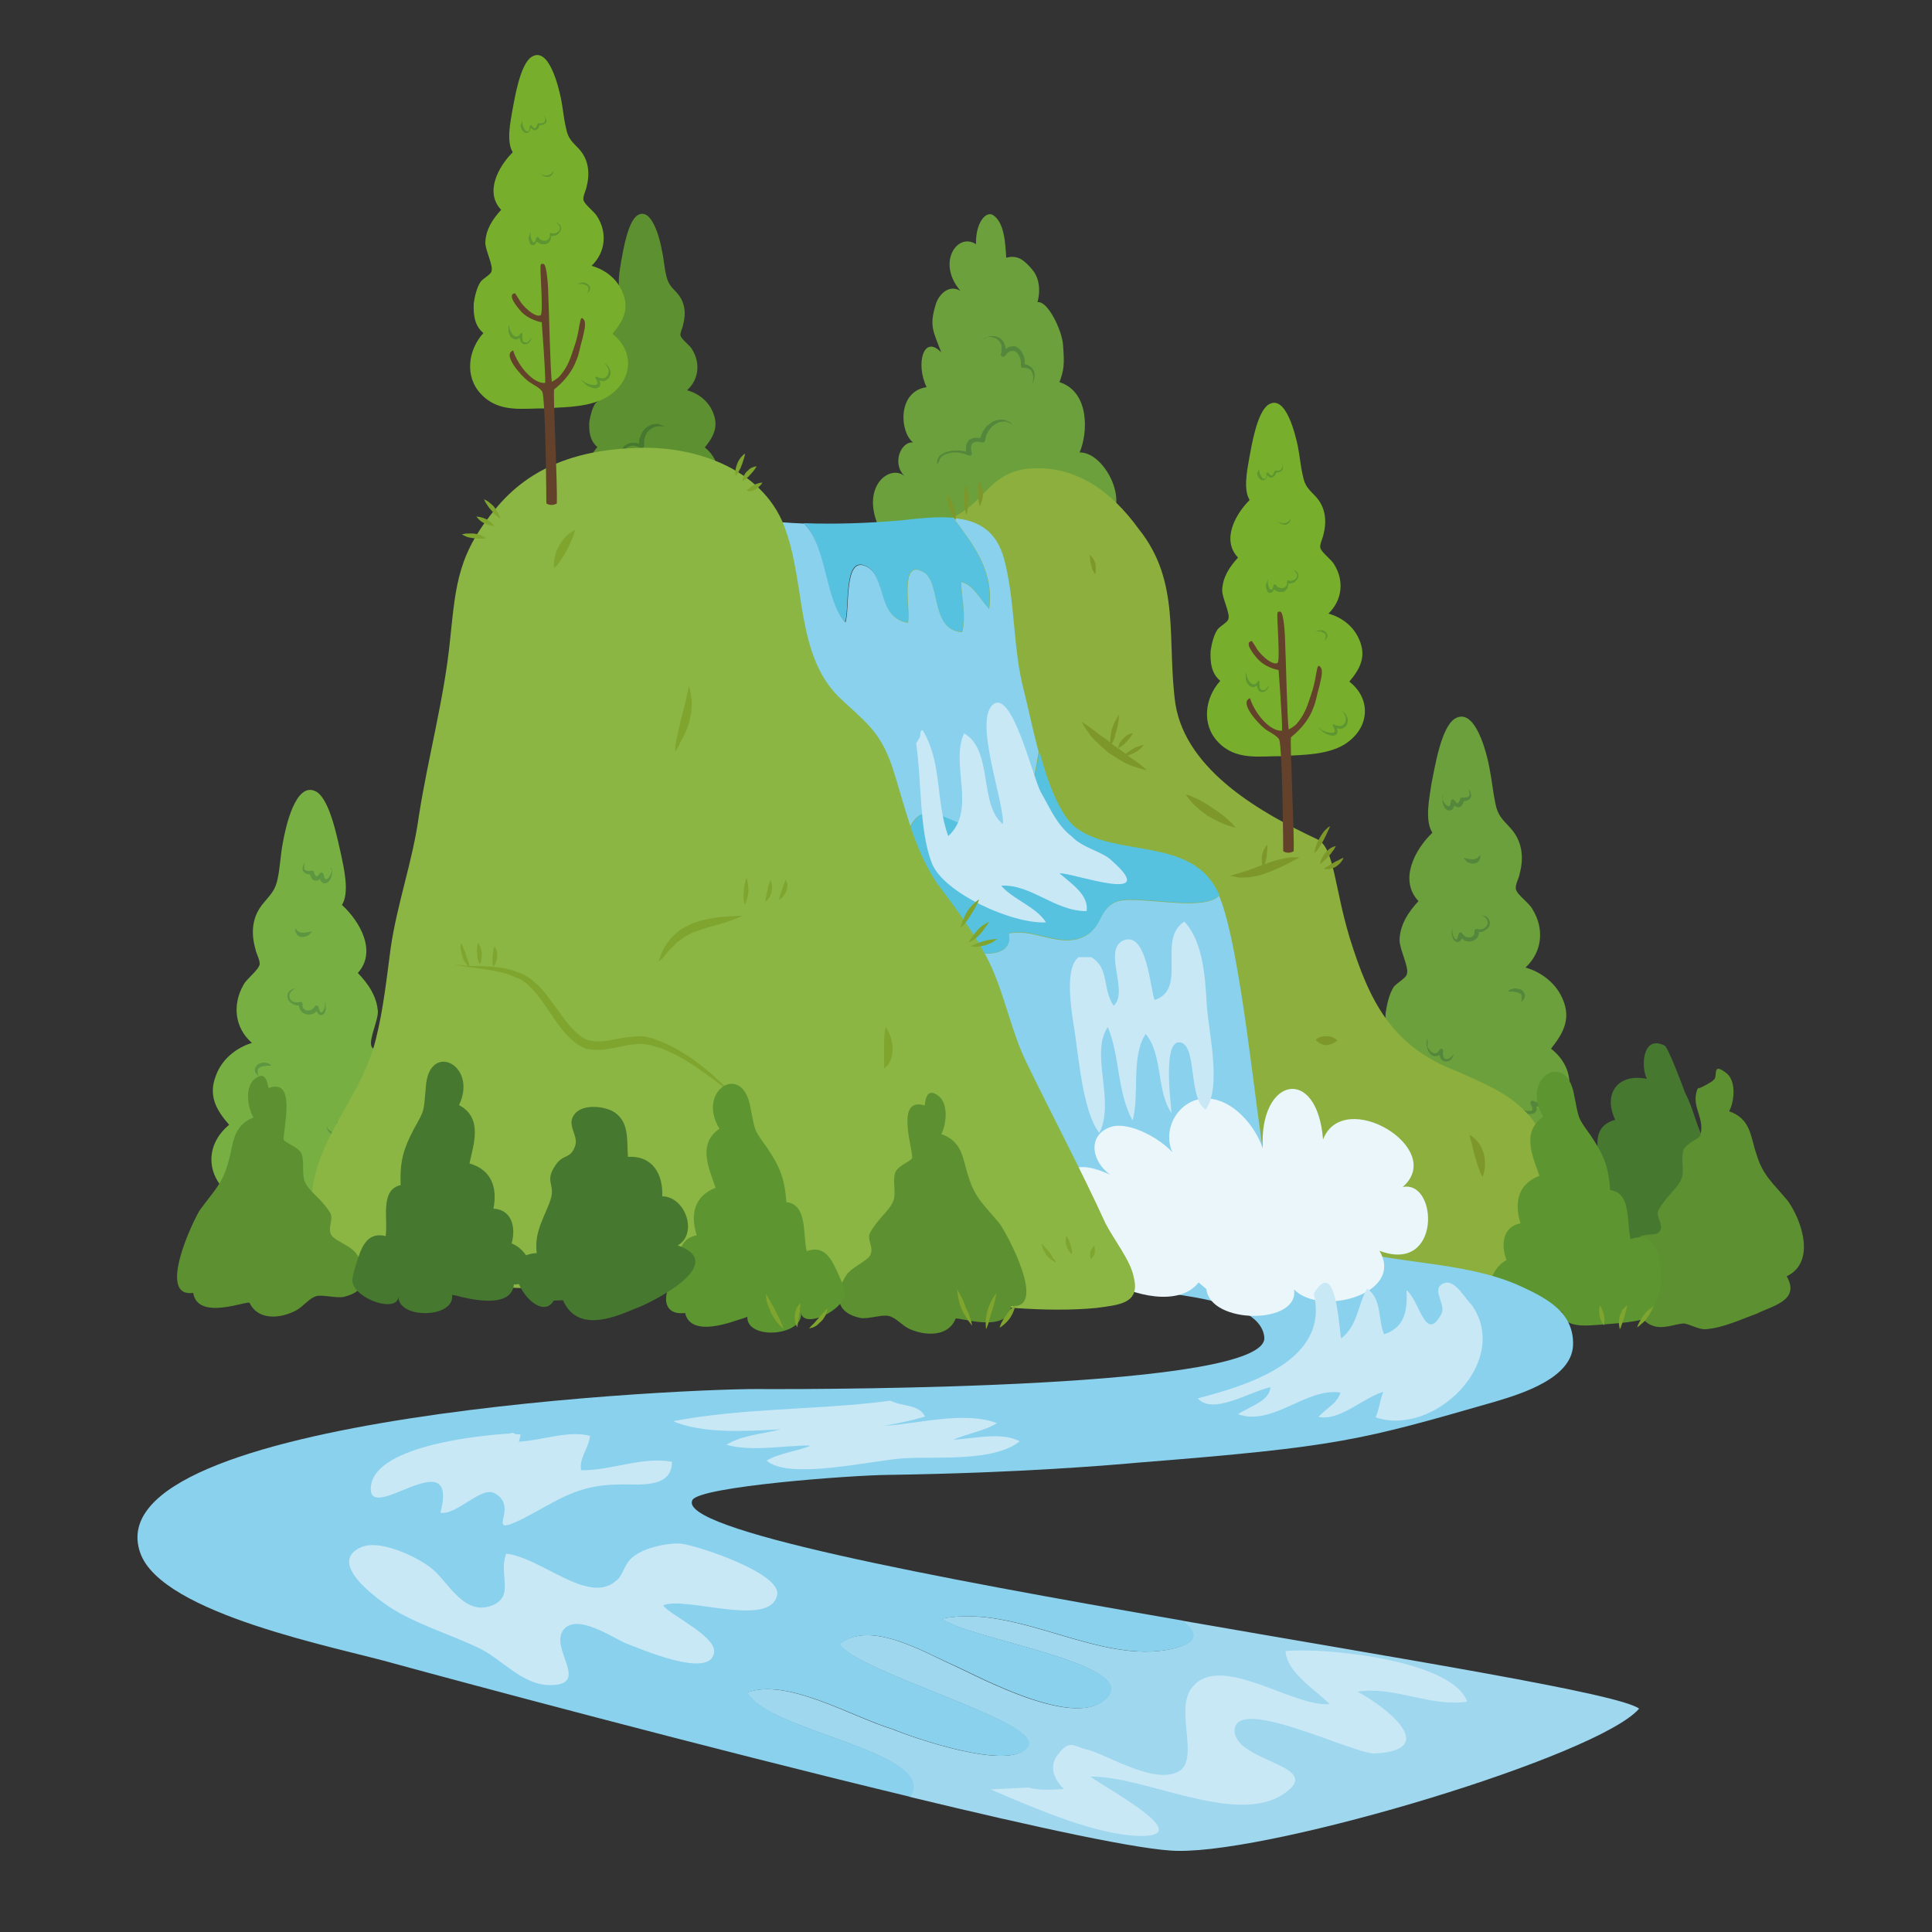 <?xml version="1.0" encoding="utf-8"?>
<!-- Generator: Adobe Illustrator 22.0.0, SVG Export Plug-In . SVG Version: 6.00 Build 0)  -->
<svg version="1.1" id="Capa_1" xmlns="http://www.w3.org/2000/svg" xmlns:xlink="http://www.w3.org/1999/xlink" x="0px" y="0px"
	 viewBox="0 0 500 500" style="enable-background:new 0 0 500 500;" xml:space="preserve">
<rect x="0" y="0" width="500" height="500" fill="#333333" stroke="none"/>
<style type="text/css">
	.st0{fill:#5D9030;}
	.st1{fill:#46782F;}
	.st2{fill:#6BA03C;}
	.st3{fill:#54873B;}
	.st4{fill:#77AF43;}
	.st5{fill:#5D9641;}
	.st6{fill:#8CAF3E;}
	.st7{fill:#7D972A;}
	.st8{fill:#5D9631;}
	.st9{fill:#57C2E0;}
	.st10{fill:#9ED7EE;}
	.st11{fill:#89D1ED;}
	.st12{fill:#C9E8F6;}
	.st13{fill:#EBF6FB;}
	.st14{fill:#8BB643;}
	.st15{fill:#7FA52F;}
	.st16{fill:#77AF2C;}
	.st17{fill:#63412B;}
</style>
<g>
	<g>
		<g>
			<path class="st0" d="M168,132.1c-4.7-0.1-10,1.1-13.9-3.1c-3.6-3.8-2.8-9.6,0.5-13.3c-2-1.7-2.2-4.1-2.1-6.5
				c0.3-1.7,0.7-3.4,1.5-4.7c0.6-0.7,2.2-1.6,2.4-2.3c0.4-1.3-1.3-4.5-1.4-6.2c0.1-2.8,1.6-5.1,3.4-7.1c-3.6-3.8-0.7-9.3,2.5-12.5
				c-1.4-2.2-0.5-6.6-0.1-9c0.5-2.7,1.7-10.1,4.2-11.7c3.8-2.3,5.9,6.7,6.3,9.1c0.5,2.1,0.6,4.4,1.1,6.4c0.5,2.3,1.3,3,2.7,4.5
				c2.2,2.4,2.5,5.3,1.7,8.3c-0.1,0.8-0.8,2-0.7,2.8c0.3,1.1,2.4,2.5,3,3.6c2.2,3.5,1.8,7.8-1.3,10.6c3,0.8,5.6,2.9,6.7,5.7
				c1.6,3.7,0.1,6.4-2.1,9.1c4.4,3.5,4.5,9.1,0.2,12.7c-3.2,2.7-8.4,3.1-12.3,3.3L168,132.1z"/>
		</g>
		<path class="st1" d="M161,119.3c-0.1-0.3-0.2-0.7-0.2-1c-0.1-0.4,0-0.7,0-1.1c0-0.4,0.1-0.7,0.3-1.1c0.2-0.4,0.4-0.7,0.8-0.9
			c0.3-0.2,0.7-0.4,1.1-0.5c0.4-0.1,0.8-0.1,1.2-0.1c0.4,0,0.8,0.1,1.1,0.2c0.4,0.1,0.7,0.3,1,0.4l-0.9,0.6c0-0.5-0.1-0.9,0-1.4
			c0-0.5,0.1-0.9,0.3-1.4c0.3-0.9,0.8-1.7,1.5-2.3c0.4-0.3,0.8-0.5,1.2-0.7c0.2-0.1,0.4-0.2,0.7-0.2c0.2,0,0.4-0.1,0.7-0.1
			c0.2,0,0.5,0,0.7,0.1c0.2,0,0.4,0.1,0.6,0.2c0.4,0.1,0.8,0.3,1.2,0.5c-0.4-0.1-0.8-0.2-1.2-0.2c-0.4,0-0.8,0-1.2,0.1
			c-0.2,0-0.4,0.1-0.5,0.1c-0.2,0-0.3,0.2-0.5,0.2c-0.3,0.2-0.6,0.4-0.9,0.6c-0.2,0.3-0.5,0.5-0.7,0.9c-0.1,0.2-0.2,0.3-0.2,0.5
			c-0.1,0.2-0.2,0.3-0.2,0.5c-0.1,0.4-0.2,0.7-0.2,1.1c0,0.4,0,0.7,0,1.1v0c0,0.3-0.2,0.6-0.6,0.7c-0.1,0-0.2,0-0.3-0.1
			c-0.3-0.1-0.5-0.3-0.8-0.4c-0.3-0.1-0.6-0.2-0.8-0.2c-0.3-0.1-0.6-0.1-0.8,0c-0.3,0-0.5,0.1-0.8,0.2c-0.2,0.1-0.5,0.3-0.6,0.6
			c-0.2,0.2-0.3,0.5-0.4,0.8c-0.1,0.3-0.2,0.6-0.2,0.9C161.1,118.6,161.1,118.9,161,119.3z"/>
	</g>
	<g>
		<path class="st2" d="M238.3,147.1c-0.7-2.1-8.3-2-11.7-12.9c-2.9-9.3,4.2-14,7.6-10.9c-3.5-3.2-1.1-9.1,2.1-8.8l0,0
			c-3.5-2.7-4.1-13.2,3.5-14.3c-2.9-6-0.8-13.8,3.8-9c-2.1-5.5-3.1-6.8-1.5-12.2c0.8-3,3.7-5.5,6.5-3.7c-6.3-7.2-0.9-15.3,4-12.1
			c-0.2-5.1,2.3-8.6,4.3-7.6c3,1.8,3.3,7.3,3.5,11.1c2.7-0.7,4.3,0.2,6.7,3c3,3.5,1.4,8.5,1.4,8.5c2.7-0.4,6.3,7.3,6.6,10.9
			c0.4,5.1,0.3,6.5-0.9,9.8c7.8,2.5,7.4,13.1,5.2,18.2c5.8-0.2,12.1,10.9,8.4,16.5c5.7,2.8,7.4,16,3,17.9L238.3,147.1z"/>
		<path class="st3" d="M242.5,120.2l0-0.6c0-0.2,0.1-0.4,0.1-0.6c0.1-0.2,0.1-0.4,0.3-0.6c0.1-0.2,0.2-0.4,0.4-0.5
			c0.1-0.2,0.3-0.3,0.5-0.4c0.2-0.1,0.4-0.2,0.6-0.3c0.4-0.2,0.8-0.3,1.3-0.4c0.4-0.1,0.9-0.2,1.3-0.2c0.4,0,0.9,0,1.3,0
			c0.4,0,0.9,0.1,1.3,0.2c0.4,0.1,0.9,0.3,1.3,0.4l-0.7,0.6c-0.2-0.6-0.3-1.1-0.2-1.8c0-0.3,0-0.6,0.1-1c0.1-0.3,0.3-0.6,0.5-0.9
			c0.2-0.3,0.6-0.5,0.9-0.6c0.3-0.1,0.7-0.2,1-0.2c0.6,0,1.2,0.1,1.8,0.2l-0.7,0.4c0.1-0.5,0.2-1,0.4-1.4c0.1-0.2,0.2-0.4,0.3-0.7
			c0.1-0.2,0.3-0.4,0.4-0.6c0.1-0.2,0.3-0.4,0.4-0.6c0.1-0.2,0.3-0.4,0.5-0.5c0.4-0.3,0.7-0.6,1.2-0.9c0.2-0.1,0.4-0.2,0.7-0.3
			c0.2-0.1,0.5-0.1,0.7-0.2c0.5-0.1,1-0.1,1.4-0.1c0.2,0,0.5,0.1,0.7,0.2c0.2,0.1,0.4,0.2,0.7,0.3c0.2,0.1,0.4,0.2,0.6,0.4l0.5,0.5
			l-0.6-0.4l-0.6-0.3c-0.2-0.1-0.4-0.1-0.6-0.2c-0.2,0-0.4,0-0.6,0c-0.4,0-0.8,0.1-1.2,0.2c-0.2,0.1-0.4,0.1-0.6,0.3
			c-0.2,0.1-0.4,0.2-0.5,0.3c-0.4,0.2-0.7,0.5-0.9,0.8c-0.1,0.2-0.3,0.3-0.4,0.5c-0.1,0.2-0.3,0.3-0.4,0.5c-0.1,0.2-0.2,0.4-0.3,0.6
			c-0.1,0.2-0.2,0.4-0.2,0.6c-0.1,0.4-0.2,0.8-0.3,1.2v0c-0.1,0.3-0.4,0.5-0.7,0.4l0,0c-0.5-0.1-1-0.2-1.4-0.2
			c-0.5,0-0.8,0.2-1.1,0.4c-0.1,0.1-0.2,0.3-0.3,0.5c-0.1,0.2-0.1,0.4-0.1,0.6c0,0.5,0.1,1,0.2,1.5l0,0c0.1,0.3-0.1,0.6-0.4,0.6
			c-0.1,0-0.2,0-0.3,0c-0.4-0.2-0.7-0.3-1.1-0.4c-0.4-0.1-0.8-0.2-1.2-0.3c-0.4-0.1-0.8-0.1-1.2-0.1c-0.4,0-0.8,0-1.2,0.1
			c-0.4,0.1-0.8,0.1-1.2,0.3c-0.4,0.1-0.7,0.3-1,0.5c-0.2,0.1-0.3,0.3-0.4,0.4c-0.2,0.1-0.2,0.3-0.3,0.5c-0.1,0.2-0.1,0.4-0.2,0.6
			L242.5,120.2z"/>
		<path class="st3" d="M254.5,87.7c0.3-0.2,0.6-0.4,1-0.5c0.4-0.1,0.8-0.2,1.1-0.2c0.4,0,0.8,0,1.2,0.1c0.2,0.1,0.4,0.1,0.6,0.2
			c0.2,0.1,0.4,0.2,0.5,0.3c0.3,0.2,0.6,0.6,0.8,0.9c0.2,0.4,0.4,0.8,0.5,1.2c0.1,0.4,0.1,0.8,0.1,1.2c0,0.4-0.1,0.8-0.2,1.2l-1-0.4
			c0.2-0.3,0.4-0.7,0.8-1c0.2-0.1,0.3-0.3,0.5-0.4c0.2-0.1,0.3-0.3,0.6-0.4c0.4-0.2,0.9-0.3,1.4-0.3c0.3,0,0.5,0.1,0.7,0.2
			c0.2,0.1,0.4,0.2,0.6,0.4c0.3,0.3,0.6,0.6,0.8,1c0.2,0.4,0.4,0.8,0.5,1.1c0.1,0.4,0.2,0.8,0.2,1.2c0,0.4,0,0.8,0,1.2l-0.5-0.5
			c0.6,0,1.2,0.2,1.7,0.5c0.5,0.3,1,0.8,1.2,1.4c0.2,0.6,0.2,1.2,0.1,1.7c-0.1,0.6-0.3,1.1-0.5,1.6c0.1-0.5,0.2-1.1,0.2-1.6
			c0-0.5-0.1-1-0.3-1.5c-0.2-0.4-0.6-0.8-1-0.9c-0.4-0.2-0.9-0.2-1.4-0.2c-0.2,0-0.5-0.2-0.5-0.4v0v-0.1c0-0.3,0-0.7,0-1
			c0-0.3-0.1-0.7-0.2-1c-0.1-0.3-0.2-0.6-0.4-0.9c-0.2-0.3-0.4-0.5-0.6-0.7c-0.1-0.1-0.2-0.1-0.3-0.2c-0.1,0-0.2-0.1-0.4-0.1
			c-0.2,0-0.5,0-0.8,0.1c-0.1,0-0.3,0.2-0.4,0.2c-0.1,0.1-0.2,0.2-0.4,0.3c-0.2,0.2-0.4,0.5-0.7,0.8l0,0c-0.2,0.2-0.5,0.2-0.8,0
			c-0.1-0.1-0.2-0.3-0.2-0.5c0.1-0.3,0.2-0.7,0.2-1c0-0.3,0-0.7,0-1c0-0.3-0.1-0.6-0.3-0.9c-0.1-0.3-0.3-0.6-0.6-0.8
			c-0.1-0.1-0.3-0.2-0.4-0.3c-0.1-0.1-0.3-0.2-0.4-0.2c-0.3-0.1-0.6-0.2-1-0.3c-0.4,0-0.7,0-1.1,0C255.2,87.5,254.8,87.6,254.5,87.7
			z"/>
		<path class="st3" d="M270.4,126.5c0,0,0-0.1,0-0.3c0-0.2,0.1-0.5,0.3-0.8c0.2-0.3,0.4-0.7,0.7-1c0.2-0.2,0.3-0.3,0.6-0.5
			c0.2-0.1,0.4-0.3,0.7-0.4c0.2-0.1,0.5-0.2,0.7-0.2c0.2-0.1,0.5-0.1,0.7-0.1c0.5,0,0.9,0.1,1.2,0.3c0.3,0.2,0.6,0.3,0.7,0.5
			c0.2,0.1,0.2,0.2,0.2,0.2s-0.1,0-0.3,0c-0.2,0-0.5,0-0.8-0.1c-0.2,0-0.3,0-0.5,0c-0.2,0-0.4,0-0.5,0.1c-0.2,0-0.4,0.1-0.5,0.1
			c-0.2,0-0.4,0.1-0.5,0.2c-0.7,0.3-1.4,0.8-1.9,1.2c-0.2,0.2-0.4,0.4-0.6,0.5C270.5,126.5,270.4,126.5,270.4,126.5z"/>
	</g>
	<g>
		<path class="st2" d="M380.5,294.6c-6.6-0.1-14.3,1.6-19.8-4.4c-5.1-5.4-4-13.6,0.8-18.9c-2.8-2.4-3.1-5.8-2.9-9.2
			c0.4-2.4,0.9-4.8,2.1-6.7c0.8-1,3.2-2.3,3.4-3.3c0.6-1.8-1.9-6.4-1.9-8.8c0.1-4,2.3-7.3,4.9-10.1c-5.1-5.4-1-13.3,3.6-17.7
			c-2.1-3.2-0.7-9.4-0.2-12.9c0.8-3.8,2.4-14.3,6-16.6c5.4-3.3,8.4,9.5,9,12.9c0.6,3,0.9,6.2,1.5,9c0.6,3.2,1.9,4.2,3.9,6.4
			c3.1,3.4,3.5,7.6,2.4,11.8c-0.2,1.2-1.2,2.8-1,4c0.4,1.6,3.5,3.6,4.3,5.2c3.1,5,2.6,11-1.8,15.1c4.2,1.2,7.9,4.1,9.6,8.1
			c2.3,5.2,0.1,9-3,12.9c6.3,4.9,6.4,13,0.2,18.1c-4.6,3.9-12,4.4-17.4,4.7L380.5,294.6z"/>
		<path class="st3" d="M391.6,285.6c0.3,0.7,0.9,1.1,1.5,1.6c0.6,0.4,1.3,0.8,2,1c0.4,0.1,0.8,0.2,1.2,0.1c0.2,0,0.4-0.1,0.7-0.2
			c0.2-0.1,0.5-0.4,0.6-0.6c0.2-0.5,0-1-0.1-1.4c-0.1-0.4-0.3-0.7-0.5-1l-0.7,0.7l0.6,0.3c0.2,0.1,0.4,0.1,0.6,0.2
			c0.2,0.1,0.4,0.1,0.6,0.1c0.2,0,0.4,0,0.6-0.1c0.2,0,0.4-0.1,0.6-0.2c0.2-0.1,0.4-0.2,0.5-0.4c0.2-0.1,0.3-0.3,0.4-0.5
			c0.1-0.2,0.2-0.4,0.3-0.6c0.1-0.2,0.2-0.4,0.2-0.6c0-0.2,0.1-0.4,0-0.6c0-0.2,0-0.4-0.1-0.6c0-0.2-0.1-0.4-0.2-0.6
			c-0.1-0.2-0.2-0.4-0.3-0.5c-0.1-0.2-0.2-0.3-0.4-0.4c-0.1-0.1-0.3-0.3-0.4-0.4l-0.5-0.3l0.4,0.4c0.1,0.1,0.2,0.3,0.3,0.4
			c0.1,0.1,0.2,0.3,0.3,0.5c0.1,0.1,0.1,0.3,0.2,0.5c0.1,0.2,0.1,0.3,0.1,0.5c0,0.2,0,0.3,0,0.5c0,0.2,0,0.3-0.1,0.5
			c0,0.2-0.1,0.3-0.2,0.4c-0.1,0.3-0.3,0.5-0.6,0.7c-0.1,0.1-0.2,0.2-0.4,0.2c-0.1,0-0.3,0.1-0.4,0.1c-0.1,0-0.3,0.1-0.4,0
			c-0.1,0-0.3,0-0.4-0.1c-0.1-0.1-0.3-0.1-0.4-0.1c-0.1-0.1-0.3-0.1-0.4-0.2l0,0c-0.3-0.1-0.6,0-0.7,0.3c-0.1,0.2,0,0.3,0,0.5
			c0.2,0.3,0.3,0.6,0.4,0.8c0.1,0.3,0.1,0.6,0.1,0.7c0,0.1,0,0.1-0.1,0.2c-0.1,0.1-0.2,0.1-0.3,0.1c-0.3,0-0.6,0-0.9,0
			c-0.6-0.1-1.3-0.3-1.9-0.6C392.7,286.4,392.1,286.1,391.6,285.6z"/>
		<path class="st3" d="M390.2,256.6c0,0,0.1,0,0.3,0c0.2,0,0.4,0,0.7,0c0.3,0,0.6,0,0.9,0.1c0.2,0,0.3,0.1,0.5,0.1
			c0.2,0,0.3,0.1,0.5,0.2c0.1,0.1,0.3,0.1,0.4,0.2c0.1,0.1,0.2,0.2,0.2,0.3c0.1,0.1,0.1,0.2,0.1,0.4c0,0.1,0,0.3,0,0.4
			c0,0.1,0,0.3,0,0.4c0,0.1,0,0.2-0.1,0.3c0,0.2,0,0.3,0,0.3s0.1-0.1,0.2-0.2c0.1-0.1,0.3-0.3,0.5-0.6c0.1-0.1,0.1-0.3,0.2-0.5
			c0-0.2,0.1-0.5,0-0.7c-0.1-0.3-0.2-0.5-0.4-0.7c-0.2-0.2-0.4-0.4-0.6-0.5c-0.5-0.2-0.9-0.3-1.4-0.3c-0.4,0-0.8,0.1-1.1,0.2
			c-0.3,0.1-0.6,0.3-0.7,0.4C390.3,256.5,390.2,256.6,390.2,256.6z"/>
		<path class="st3" d="M376.1,239.9c-0.1,0.2-0.2,0.5-0.3,0.7c-0.1,0.3-0.1,0.5-0.1,0.8c0,0.3,0,0.5,0.1,0.8
			c0.1,0.3,0.1,0.5,0.3,0.8c0.1,0.1,0.1,0.3,0.3,0.4c0.1,0.1,0.2,0.2,0.4,0.3c0.2,0.1,0.4,0.1,0.6,0.1c0.2-0.1,0.4-0.2,0.5-0.3
			c0.2-0.3,0.4-0.5,0.5-0.8c0.1-0.3,0.2-0.5,0.2-0.8l-0.9,0.1c0.2,0.3,0.3,0.5,0.5,0.7c0.1,0.1,0.2,0.2,0.3,0.3
			c0.1,0.1,0.3,0.2,0.4,0.3c0.3,0.2,0.6,0.3,0.9,0.3c0.3,0.1,0.6,0.1,1,0c0.3-0.1,0.6-0.2,0.9-0.4c0.1-0.1,0.3-0.2,0.4-0.3
			c0.1-0.1,0.2-0.2,0.3-0.4c0.2-0.3,0.3-0.6,0.3-0.9c0-0.2,0.1-0.3,0-0.5l0-0.5l-0.6,0.5l0.5,0.1c0.2,0,0.3,0,0.5,0
			c0.2,0,0.4,0,0.5-0.1c0.2,0,0.3-0.1,0.5-0.2c0.2-0.1,0.3-0.2,0.5-0.3c0.1-0.1,0.3-0.2,0.4-0.3c0.1-0.1,0.2-0.3,0.3-0.4
			c0.1-0.1,0.2-0.3,0.2-0.5c0.1-0.2,0.1-0.4,0.1-0.5c0-0.2,0-0.4-0.1-0.5c-0.1-0.3-0.3-0.7-0.5-0.9c-0.1-0.1-0.2-0.2-0.4-0.3
			c-0.1-0.1-0.3-0.2-0.4-0.2c-0.3-0.1-0.6-0.1-0.9-0.2c0.3,0.1,0.6,0.2,0.8,0.4c0.1,0.1,0.2,0.2,0.3,0.3c0.1,0.1,0.2,0.2,0.3,0.3
			c0.1,0.1,0.1,0.2,0.2,0.4c0.1,0.1,0.1,0.2,0.1,0.4c0,0.1,0,0.3,0,0.4c0,0.1-0.1,0.2-0.1,0.4c-0.1,0.1-0.1,0.2-0.2,0.3
			c-0.1,0.1-0.2,0.2-0.3,0.3c-0.1,0.1-0.2,0.2-0.3,0.2c-0.1,0.1-0.2,0.1-0.3,0.2c-0.1,0-0.2,0.1-0.4,0.1c-0.1,0-0.2,0-0.4,0
			c-0.1,0-0.3,0-0.4,0l-0.4-0.1c-0.3,0-0.5,0.1-0.6,0.4c0,0,0,0.1,0,0.1v0l0,0.3c0,0.1,0,0.2,0,0.3c0,0.2-0.1,0.4-0.2,0.5
			c0,0.1-0.1,0.1-0.2,0.2c-0.1,0.1-0.1,0.1-0.2,0.2c-0.2,0.1-0.3,0.2-0.5,0.2c-0.2,0-0.4,0-0.6,0c-0.2,0-0.4-0.1-0.6-0.2
			c-0.1-0.1-0.2-0.1-0.3-0.2c-0.1-0.1-0.2-0.1-0.2-0.2c-0.2-0.1-0.3-0.3-0.4-0.5l0,0c-0.2-0.2-0.4-0.3-0.7-0.1
			c-0.1,0.1-0.2,0.2-0.2,0.3c0,0.2-0.1,0.5-0.2,0.7c-0.1,0.2-0.1,0.4-0.2,0.6c0,0.1-0.1,0.1-0.1,0.1c0,0,0,0-0.1,0c0,0,0,0-0.1,0
			c-0.1,0-0.1-0.1-0.2-0.1c-0.1-0.1-0.1-0.2-0.2-0.2c-0.1-0.2-0.2-0.4-0.3-0.6c-0.1-0.2-0.1-0.5-0.2-0.7c0-0.2-0.1-0.5,0-0.7
			c0-0.1,0-0.3,0-0.4L376.1,239.9z"/>
		<path class="st3" d="M378.8,222.1c0,0,0.2,0.3,0.6,0.7c0.2,0.2,0.5,0.4,0.8,0.5c0.3,0.1,0.7,0.2,1.1,0.2c0.2,0,0.4-0.1,0.6-0.1
			c0.2-0.1,0.4-0.2,0.5-0.3c0.3-0.2,0.5-0.6,0.6-0.8c0.1-0.3,0.1-0.5,0.1-0.7c0-0.2,0-0.3,0-0.3s-0.1,0.1-0.2,0.2
			c-0.1,0.1-0.3,0.3-0.4,0.4c-0.4,0.3-0.8,0.5-1.3,0.5c-0.5,0-1.1-0.1-1.6-0.2c-0.3-0.1-0.5-0.1-0.6-0.1
			C378.9,222.1,378.8,222.1,378.8,222.1z"/>
		<path class="st3" d="M373.5,205.6l-0.1,0.4c-0.1,0.1-0.1,0.3-0.1,0.4c0,0.3,0,0.6,0,0.9c0,0.3,0.1,0.6,0.2,0.9
			c0.1,0.3,0.2,0.6,0.4,0.8c0.1,0.1,0.2,0.3,0.3,0.4c0.1,0.1,0.3,0.2,0.5,0.3c0.2,0.1,0.5,0.1,0.7,0c0.1,0,0.2-0.1,0.3-0.1
			c0.1-0.1,0.2-0.1,0.2-0.2c0.2-0.1,0.2-0.3,0.3-0.5c0.1-0.2,0.1-0.3,0.2-0.5c0.1-0.3,0.1-0.6,0.2-0.9l-0.9,0.2
			c0.2,0.3,0.4,0.6,0.7,0.8c0.2,0.1,0.3,0.2,0.5,0.3c0.2,0.1,0.5,0.1,0.8,0.1c0.3-0.1,0.5-0.2,0.6-0.4c0.1-0.2,0.2-0.3,0.3-0.5
			c0.2-0.3,0.2-0.7,0.3-1l-0.5,0.3l0.6,0c0.2,0,0.4-0.1,0.6-0.1c0.2,0,0.4-0.2,0.6-0.3c0.2-0.1,0.3-0.3,0.4-0.5
			c0.1-0.2,0.2-0.4,0.1-0.6c0-0.2,0-0.4-0.1-0.6c-0.1-0.2-0.1-0.4-0.2-0.5l-0.3-0.5l0.1,0.5c0.1,0.2,0,0.3,0.1,0.5
			c0,0.2,0,0.3,0,0.5c0,0.2-0.1,0.3-0.2,0.4c0,0.1-0.1,0.1-0.2,0.1c0,0-0.1,0.1-0.2,0.1c-0.1,0-0.2,0.1-0.4,0.1
			c-0.2,0-0.3,0.1-0.4,0l-0.5,0c-0.2,0-0.4,0.1-0.5,0.3l0,0c-0.1,0.3-0.2,0.6-0.3,0.8c-0.1,0.2-0.3,0.4-0.3,0.4c0,0-0.2,0-0.4-0.2
			c-0.2-0.2-0.4-0.4-0.5-0.6c-0.2-0.2-0.5-0.3-0.7-0.1c-0.1,0.1-0.2,0.2-0.2,0.3l0,0c0,0.2-0.1,0.5-0.1,0.7c0,0.1-0.1,0.2-0.1,0.3
			c0,0.1-0.1,0.2-0.1,0.2c0,0,0,0.1-0.1,0.1c0,0,0,0-0.1,0c0,0-0.1,0-0.2,0c-0.1,0-0.2,0-0.3-0.1c-0.1,0-0.2-0.1-0.3-0.2
			c-0.3-0.3-0.6-0.8-0.8-1.3c-0.1-0.3-0.2-0.5-0.2-0.8C373.5,206.2,373.5,205.9,373.5,205.6z"/>
		<path class="st3" d="M369.4,268.8c-0.1,0.3-0.2,0.6-0.2,0.9c0,0.3,0,0.6,0,0.9c0.1,0.6,0.3,1.2,0.7,1.8c0.1,0.1,0.2,0.3,0.3,0.4
			c0.1,0.1,0.3,0.2,0.4,0.3c0.3,0.2,0.8,0.3,1.2,0.2c0.2,0,0.4-0.1,0.5-0.2c0.2-0.1,0.3-0.2,0.4-0.3c0.3-0.2,0.5-0.5,0.7-0.8
			l-0.9-0.4c-0.1,0.6-0.1,1.1,0.1,1.7c0.1,0.3,0.2,0.6,0.4,0.8c0.2,0.3,0.5,0.5,0.9,0.6c0.2,0,0.4,0,0.5,0c0.2,0,0.3-0.1,0.5-0.1
			c0.3-0.1,0.5-0.3,0.7-0.5c0.1-0.1,0.2-0.2,0.2-0.3c0.1-0.1,0.1-0.2,0.2-0.4c0.1-0.2,0.2-0.5,0.3-0.7c-0.2,0.2-0.3,0.4-0.5,0.6
			c-0.1,0.1-0.2,0.2-0.3,0.3c-0.1,0.1-0.2,0.2-0.3,0.2c-0.1,0.1-0.2,0.1-0.3,0.2c-0.1,0-0.2,0.1-0.3,0.1c-0.1,0-0.2,0-0.3,0
			c-0.1,0-0.2,0-0.2,0c-0.1-0.1-0.3-0.2-0.4-0.3c-0.1-0.1-0.2-0.3-0.2-0.5c-0.1-0.4-0.1-0.9,0-1.3c0-0.3-0.2-0.5-0.4-0.6
			c-0.2,0-0.3,0-0.5,0.2l0,0.1c-0.2,0.2-0.3,0.4-0.5,0.6c-0.1,0.1-0.2,0.2-0.3,0.2c-0.1,0.1-0.2,0.1-0.3,0.1c-0.1,0-0.2,0-0.3,0
			c-0.1,0-0.2,0-0.3-0.1c-0.1-0.1-0.2-0.1-0.3-0.2c-0.1-0.1-0.2-0.1-0.3-0.2c-0.2-0.2-0.3-0.4-0.5-0.6c-0.2-0.2-0.3-0.5-0.4-0.7
			C369.6,269.9,369.4,269.4,369.4,268.8z"/>
	</g>
	<g>
		<path class="st4" d="M80.9,313.6c6.6-0.3,14.3,1.2,19.6-4.9c5-5.5,3.6-13.7-1.3-18.9c2.8-2.4,2.9-5.9,2.7-9.3
			c-0.4-2.4-1.1-4.8-2.3-6.6c-0.8-1-3.2-2.2-3.5-3.2c-0.6-1.8,1.7-6.5,1.7-8.9c-0.3-4-2.5-7.2-5.2-10c5-5.5,0.6-13.3-4.1-17.6
			c2-3.2,0.5-9.5-0.2-12.9c-0.9-3.8-2.8-14.2-6.4-16.4c-5.5-3.1-8.1,9.8-8.7,13.2c-0.6,3-0.7,6.2-1.3,9.1c-0.6,3.2-1.8,4.2-3.7,6.5
			c-3,3.5-3.3,7.7-2.1,11.9c0.2,1.2,1.2,2.8,1.1,4c-0.4,1.6-3.4,3.7-4.2,5.3c-2.9,5.1-2.3,11.1,2.2,15c-4.2,1.3-7.8,4.3-9.3,8.4
			c-2.1,5.3,0.1,9,3.4,12.8c-6.2,5.1-6.1,13.1,0.2,18.1c4.7,3.8,12.1,4.1,17.5,4.2L80.9,313.6z"/>
		<path class="st5" d="M69.6,304.9c-0.3,0.7-0.9,1.2-1.4,1.6c-0.6,0.4-1.2,0.8-2,1c-0.4,0.1-0.7,0.2-1.2,0.2c-0.2,0-0.4-0.1-0.7-0.2
			c-0.2-0.1-0.5-0.3-0.6-0.6c-0.2-0.5-0.1-1,0-1.4c0.1-0.4,0.3-0.7,0.5-1.1l0.7,0.7l-0.6,0.3c-0.2,0.1-0.4,0.1-0.6,0.2
			c-0.2,0.1-0.4,0.1-0.6,0.1c-0.2,0-0.4,0-0.7,0c-0.2,0-0.4-0.1-0.6-0.2c-0.2-0.1-0.4-0.2-0.6-0.3c-0.2-0.1-0.3-0.3-0.5-0.5
			c-0.1-0.2-0.2-0.4-0.3-0.6c-0.1-0.2-0.2-0.4-0.2-0.6c0-0.2-0.1-0.4,0-0.6c0-0.2,0-0.4,0.1-0.6c0-0.2,0.1-0.4,0.2-0.6
			c0.1-0.2,0.2-0.3,0.3-0.5c0.1-0.2,0.2-0.3,0.4-0.4c0.1-0.1,0.3-0.3,0.4-0.4l0.5-0.3l-0.4,0.4c-0.1,0.1-0.2,0.3-0.3,0.4
			c-0.1,0.1-0.2,0.3-0.2,0.5c-0.1,0.2-0.1,0.3-0.2,0.5c-0.1,0.2-0.1,0.3-0.1,0.5c0,0.2,0,0.3,0,0.5c0,0.2,0.1,0.3,0.1,0.5
			c0,0.2,0.1,0.3,0.2,0.4c0.1,0.3,0.4,0.5,0.6,0.7c0.1,0.1,0.2,0.2,0.4,0.2c0.1,0,0.3,0.1,0.4,0.1c0.1,0,0.3,0,0.4,0
			c0.1,0,0.3,0,0.4-0.1c0.1-0.1,0.3-0.1,0.4-0.2c0.1-0.1,0.3-0.1,0.4-0.2l0,0c0.3-0.1,0.6,0,0.7,0.3c0.1,0.2,0.1,0.3,0,0.5
			c-0.2,0.3-0.3,0.6-0.4,0.9c-0.1,0.3-0.1,0.6-0.1,0.7c0,0.1,0,0.1,0.1,0.1c0.1,0.1,0.2,0.1,0.3,0.1c0.3,0,0.6,0,0.9,0
			c0.6-0.1,1.3-0.3,1.9-0.6C68.5,305.8,69.1,305.4,69.6,304.9z"/>
		<path class="st5" d="M70.2,275.8c0,0-0.1,0-0.3,0c-0.2,0-0.4,0-0.7,0c-0.3,0-0.6,0.1-0.9,0.1c-0.2,0-0.3,0.1-0.5,0.1
			c-0.2,0-0.3,0.1-0.4,0.2c-0.1,0.1-0.3,0.1-0.4,0.2c-0.1,0.1-0.2,0.2-0.2,0.3c-0.1,0.1-0.1,0.2-0.1,0.4c0,0.1,0,0.3,0,0.4
			c0,0.1,0,0.3,0,0.4c0,0.1,0.1,0.2,0.1,0.3c0,0.2,0.1,0.3,0.1,0.3s-0.1-0.1-0.2-0.2c-0.2-0.1-0.3-0.3-0.5-0.6
			c-0.1-0.1-0.1-0.3-0.2-0.5c0-0.2-0.1-0.5,0-0.7c0.1-0.3,0.2-0.5,0.4-0.7c0.2-0.2,0.4-0.4,0.6-0.5c0.5-0.2,0.9-0.3,1.3-0.3
			c0.4,0,0.8,0.1,1.1,0.2c0.3,0.1,0.6,0.3,0.7,0.4C70.1,275.8,70.2,275.8,70.2,275.8z"/>
		<path class="st5" d="M83.9,258.8c0.1,0.2,0.2,0.5,0.3,0.7c0.1,0.3,0.1,0.5,0.1,0.8c0,0.3,0,0.5,0,0.8c0,0.3-0.1,0.5-0.2,0.8
			c-0.1,0.1-0.1,0.3-0.2,0.4c-0.1,0.1-0.2,0.2-0.4,0.3c-0.2,0.1-0.4,0.1-0.6,0.1c-0.2,0-0.4-0.2-0.5-0.3c-0.2-0.3-0.4-0.5-0.5-0.8
			c-0.1-0.3-0.2-0.5-0.3-0.8l0.9,0.1c-0.1,0.3-0.3,0.5-0.5,0.7c-0.1,0.1-0.2,0.2-0.3,0.3c-0.1,0.1-0.2,0.2-0.4,0.3
			c-0.3,0.2-0.6,0.3-0.9,0.3c-0.3,0.1-0.6,0.1-1,0c-0.3,0-0.6-0.2-0.9-0.3c-0.1-0.1-0.3-0.2-0.4-0.3c-0.1-0.1-0.2-0.2-0.3-0.4
			c-0.2-0.3-0.3-0.6-0.4-0.9c0-0.2-0.1-0.3-0.1-0.5l0-0.5l0.6,0.5l-0.5,0.1c-0.2,0-0.3,0-0.5,0c-0.2,0-0.3,0-0.5-0.1
			c-0.2,0-0.3-0.1-0.5-0.2c-0.2-0.1-0.3-0.1-0.5-0.3c-0.2-0.1-0.3-0.2-0.4-0.3c-0.1-0.1-0.2-0.3-0.3-0.4c-0.1-0.1-0.2-0.3-0.2-0.5
			c-0.1-0.2-0.1-0.4-0.1-0.5c0-0.2,0-0.4,0-0.5c0.1-0.3,0.2-0.7,0.5-0.9c0.1-0.1,0.2-0.2,0.4-0.3c0.1-0.1,0.3-0.2,0.4-0.2
			c0.3-0.1,0.6-0.2,0.9-0.2c-0.3,0.1-0.6,0.2-0.8,0.4c-0.1,0.1-0.2,0.2-0.3,0.3c-0.1,0.1-0.2,0.2-0.3,0.3c-0.1,0.1-0.1,0.2-0.2,0.4
			c-0.1,0.1,0,0.3-0.1,0.4c0,0.1,0,0.2,0,0.4c0,0.1,0.1,0.2,0.1,0.4c0.1,0.1,0.1,0.2,0.2,0.3c0.1,0.1,0.2,0.2,0.3,0.3
			c0.1,0.1,0.2,0.2,0.3,0.2c0.1,0.1,0.2,0.1,0.3,0.1c0.1,0,0.2,0.1,0.4,0.1c0.1,0,0.2,0,0.4,0c0.1,0,0.3,0,0.4,0l0.4-0.1
			c0.3-0.1,0.5,0.1,0.6,0.4c0,0,0,0.1,0,0.1v0l0,0.3c0,0.1,0,0.2,0,0.3c0,0.2,0.1,0.4,0.2,0.5c0,0.1,0.1,0.1,0.2,0.2
			c0.1,0.1,0.1,0.1,0.2,0.2c0.2,0.1,0.3,0.2,0.5,0.2c0.2,0,0.4,0,0.6,0c0.2,0,0.4-0.1,0.6-0.2c0.1-0.1,0.2-0.1,0.3-0.2
			c0.1-0.1,0.2-0.1,0.2-0.2c0.2-0.1,0.3-0.3,0.4-0.5l0,0c0.1-0.2,0.4-0.3,0.7-0.1c0.1,0.1,0.2,0.2,0.2,0.3c0.1,0.2,0.1,0.5,0.2,0.7
			c0.1,0.2,0.2,0.4,0.3,0.6c0,0.1,0.1,0.1,0.1,0.1c0,0,0,0,0.1,0c0,0,0,0,0.1,0c0.1,0,0.1-0.1,0.2-0.1c0.1-0.1,0.1-0.2,0.2-0.2
			c0.1-0.2,0.2-0.4,0.3-0.6c0.1-0.2,0.1-0.5,0.2-0.7c0-0.2,0.1-0.5,0-0.7c0-0.1,0-0.3,0-0.4L83.9,258.8z"/>
		<path class="st5" d="M80.7,241.1c0,0-0.2,0.3-0.6,0.7c-0.2,0.2-0.5,0.4-0.8,0.5c-0.3,0.1-0.7,0.2-1.1,0.2c-0.2,0-0.4,0-0.6-0.1
			c-0.2-0.1-0.4-0.2-0.5-0.3c-0.3-0.2-0.5-0.6-0.6-0.8c-0.1-0.3-0.1-0.5-0.1-0.7c0-0.2,0-0.3,0-0.3s0.1,0.1,0.2,0.2
			c0.1,0.1,0.3,0.3,0.4,0.4c0.4,0.3,0.8,0.5,1.3,0.5c0.5,0,1.1-0.1,1.6-0.2c0.3-0.1,0.5-0.1,0.6-0.1
			C80.6,241.1,80.7,241.1,80.7,241.1z"/>
		<path class="st5" d="M85.6,224.4l0.2,0.4c0.1,0.1,0.1,0.3,0.1,0.4c0.1,0.3,0.1,0.6,0,0.9c0,0.3-0.1,0.6-0.2,0.9
			c-0.1,0.3-0.2,0.6-0.4,0.8c-0.1,0.1-0.2,0.3-0.3,0.4c-0.1,0.1-0.3,0.2-0.5,0.3c-0.2,0.1-0.4,0.1-0.7,0.1c-0.1,0-0.2-0.1-0.3-0.1
			c-0.1-0.1-0.2-0.1-0.2-0.2c-0.2-0.1-0.2-0.3-0.3-0.4c-0.1-0.2-0.1-0.3-0.2-0.5c-0.1-0.3-0.1-0.6-0.2-0.9l0.9,0.2
			c-0.2,0.3-0.4,0.6-0.7,0.8c-0.1,0.1-0.3,0.3-0.5,0.3c-0.2,0.1-0.5,0.1-0.8,0.1c-0.3-0.1-0.5-0.2-0.7-0.4c-0.1-0.2-0.3-0.3-0.3-0.5
			c-0.2-0.3-0.3-0.7-0.3-1l0.5,0.3l-0.6,0c-0.2,0-0.4-0.1-0.6-0.1c-0.2,0-0.4-0.2-0.6-0.3c-0.2-0.1-0.3-0.3-0.5-0.5
			c-0.1-0.2-0.2-0.4-0.1-0.6c0-0.2,0-0.4,0.1-0.6c0.1-0.2,0.1-0.4,0.2-0.5l0.3-0.5l-0.1,0.5c-0.1,0.2,0,0.3-0.1,0.5
			c0,0.2,0,0.3,0,0.5c0,0.2,0.1,0.3,0.2,0.4c0,0.1,0.1,0.1,0.2,0.1c0,0,0.1,0.1,0.2,0.1c0.1,0,0.2,0.1,0.4,0.1c0.2,0,0.3,0.1,0.5,0
			l0.5-0.1c0.2,0,0.4,0.1,0.5,0.3l0,0c0.1,0.3,0.2,0.5,0.3,0.8c0.1,0.2,0.3,0.4,0.4,0.4c0,0,0.2,0,0.4-0.2c0.2-0.2,0.3-0.4,0.5-0.6
			c0.2-0.2,0.5-0.3,0.7-0.1c0.1,0.1,0.2,0.2,0.2,0.3l0,0c0.1,0.2,0.1,0.5,0.2,0.7c0,0.1,0.1,0.2,0.1,0.3c0.1,0.1,0.1,0.2,0.1,0.2
			c0,0,0,0.1,0.1,0.1c0,0,0,0,0.1,0c0,0,0.1,0,0.2,0c0.1,0,0.2,0,0.2-0.1c0.1,0,0.2-0.1,0.3-0.2c0.3-0.4,0.6-0.8,0.7-1.3
			c0.1-0.3,0.1-0.5,0.2-0.8C85.6,225,85.6,224.7,85.6,224.4z"/>
		<path class="st5" d="M91.3,287.5c0.1,0.3,0.2,0.6,0.2,0.9c0,0.3,0,0.6,0,0.9c-0.1,0.6-0.3,1.2-0.7,1.8c-0.1,0.1-0.2,0.3-0.3,0.4
			c-0.1,0.1-0.3,0.2-0.4,0.3c-0.3,0.2-0.8,0.3-1.2,0.2c-0.2,0-0.4-0.1-0.6-0.2c-0.2-0.1-0.3-0.2-0.5-0.3c-0.3-0.2-0.5-0.5-0.7-0.8
			l0.9-0.4c0.1,0.5,0.1,1.1,0,1.7c-0.1,0.3-0.2,0.6-0.4,0.9c-0.2,0.3-0.5,0.5-0.8,0.6c-0.2,0-0.4,0.1-0.5,0c-0.2,0-0.3-0.1-0.5-0.1
			c-0.3-0.1-0.5-0.3-0.7-0.5c-0.1-0.1-0.2-0.2-0.2-0.3c-0.1-0.1-0.1-0.2-0.2-0.3c-0.1-0.2-0.2-0.5-0.3-0.7c0.2,0.2,0.3,0.4,0.5,0.6
			c0.1,0.1,0.2,0.2,0.3,0.3c0.1,0.1,0.2,0.2,0.3,0.2c0.1,0.1,0.2,0.1,0.3,0.2c0.1,0,0.2,0.1,0.3,0.1c0.1,0,0.2,0,0.3,0
			c0.1,0,0.2,0,0.2-0.1c0.1-0.1,0.3-0.2,0.3-0.3c0.1-0.1,0.1-0.3,0.2-0.5c0.1-0.4,0-0.9,0-1.3c0-0.3,0.1-0.5,0.4-0.6
			c0.2,0,0.4,0,0.5,0.2l0,0.1c0.2,0.2,0.3,0.4,0.5,0.6c0.1,0.1,0.2,0.2,0.3,0.2c0.1,0.1,0.2,0.1,0.3,0.1c0.1,0,0.2,0,0.3,0
			c0.1,0,0.2,0,0.3-0.1c0.1-0.1,0.2-0.1,0.3-0.2c0.1-0.1,0.2-0.1,0.3-0.2c0.2-0.2,0.3-0.4,0.4-0.6c0.1-0.2,0.2-0.5,0.3-0.8
			C91.2,288.7,91.3,288.1,91.3,287.5z"/>
	</g>
	<path class="st6" d="M218.2,176.8c5.3-5.4,8.1-12.5,9-20.4c0.6-6.5,1.2-12.1,6.5-16.6c4.4-4.4,10.4-3.8,15.3-7.3
		c5.8-3.6,7.8-9.7,16.1-11.1c12.9-1.6,22.5,5.7,29.6,15.5c11,13.7,7.2,28.8,9.5,45.3c2.8,17.4,22.6,28.4,36.7,35
		c4.4,2.1,4.4,12.3,8.4,25.5c5.1,16.4,10.8,28.1,27.9,34.6c10.9,4.9,17.5,7.4,23.3,18.6c3.2,7.7,11,22.1,5.3,29.3
		c-5.6,6.8-18.2,6.6-26,7.5c-12,1.1-24,1.8-36,2.9c-23.5,2.7-47.9-3.3-71.1-3.9c-17.6-0.4-41.9,4.7-50.5-16.2
		c-3.2-7.7-2.8-16.5-1.8-24.4c1.4-15.8,2.9-31.7,2.9-47.9L218.2,176.8z"/>
	<path class="st7" d="M279.9,186.8c0,0,1.2,0.7,2.8,1.9c0.4,0.3,0.8,0.6,1.3,1c0.4,0.4,1,0.7,1.4,1c1,0.7,2,1.5,3,2.3
		c1.1,0.7,2.1,1.5,3.1,2.2c0.5,0.3,0.9,0.8,1.4,1.1c0.5,0.3,0.9,0.6,1.3,0.9c1.6,1.1,2.6,2.1,2.6,2.1s-1.3-0.2-3.3-0.9
		c-0.5-0.2-1-0.3-1.5-0.6c-0.6-0.2-1.1-0.5-1.6-0.8c-1.1-0.6-2.2-1.4-3.4-2.1c-1-0.9-2.1-1.8-3-2.7c-0.5-0.4-0.9-0.9-1.3-1.3
		c-0.4-0.4-0.7-0.9-1-1.3C280.5,188,279.9,186.8,279.9,186.8z"/>
	<path class="st7" d="M306.9,205.6c0,0,1,0.2,2.4,0.9c1.4,0.6,3.1,1.6,4.6,2.7c0.8,0.5,1.6,1,2.3,1.6c0.7,0.5,1.4,1.1,1.9,1.6
		c1.1,1,1.7,1.8,1.7,1.8s-1-0.2-2.4-0.7c-1.4-0.5-3.2-1.4-4.9-2.4c-1.6-1.1-3.1-2.4-4.1-3.5C307.4,206.5,306.9,205.6,306.9,205.6z"
		/>
	<path class="st7" d="M380.3,293.7c0,0,0.2,0.1,0.5,0.3c0.3,0.2,0.7,0.4,1.1,0.9c0.4,0.4,0.9,1,1.2,1.6c0.2,0.3,0.4,0.6,0.5,1
		l0.4,1.1c0.2,0.8,0.3,1.5,0.3,2.2c0,0.7,0,1.4-0.1,1.9c-0.2,1.1-0.5,1.9-0.5,1.9c0,0-0.4-0.7-0.8-1.7c-0.4-1-0.8-2.4-1.2-3.7
		c-0.2-0.7-0.4-1.3-0.5-1.9c-0.1-0.3-0.1-0.6-0.2-0.9c-0.1-0.3-0.1-0.5-0.2-0.8c-0.1-0.5-0.3-1-0.4-1.3
		C380.3,293.9,380.3,293.7,380.3,293.7z"/>
	<path class="st7" d="M340.5,269.1c0,0,0.4-0.4,0.9-0.6c0.5-0.2,1.3-0.4,2-0.3c0.7,0,1.3,0.1,1.8,0.4c0.5,0.3,0.9,0.6,0.9,0.6
		s-0.3,0.4-0.9,0.7c-0.5,0.3-1.3,0.5-2,0.6c-0.7-0.1-1.4-0.3-1.9-0.7C340.8,269.5,340.5,269.1,340.5,269.1z"/>
	<path class="st1" d="M408.8,323.6c0.8-2.4-6.6-10.7,1.1-13c-3.9-3.9-1-8.7,4.1-9.5c-0.7-4.6-1.9-9.6,4-11.3
		c-3.2-6.8,0.7-12.1,8.2-10.6c-1.6-3.2-1.1-11.5,4.6-8.6c0.9,0.4,4.8,10.8,5.3,12.2c2.6,5,2.8,9.1,5.9,14c2.6,4.5,9.4,11.5,3.3,17.4
		c6.9-0.8,2.4,9.6-0.2,12.5c-4.4,4-7.7,3.2-12.8,3.5c-6.5,0.4-15.6,2.3-19.3-4.9L408.8,323.6z"/>
	<path class="st0" d="M420.9,331.7c-2.5-4-0.9-7.8,3.1-11.3c1.3-1.5,4.6-0.3,5.5-1.7c1.3-1.5-1.2-4.1-0.3-5.5c2.1-3.8,4.8-5.4,6-8.2
		c0.8-2.4-0.3-5.1,0.5-7.4c0.8-1.9,4.5-3,4.4-4c1.1-4.7-2.7-7.3-0.7-12c0,0.5,4.5-2.1,4-2.1c1.4-0.5-0.7-5.1,3.6-1.6
		c2.4,2.2,1.8,7.3,0.5,9.7c5.7,2,5.5,6.6,7.1,11.2c1.7,5.5,4.1,7.2,8.1,12c3.5,4.9,7.4,15.8-0.3,19.5c3.6,6.3-3.7,7.6-7.8,9.7
		c-3.2,1.1-8.6,3.7-13.2,4c-1.8,0.1-3.8-1.2-5.6-1.5c-2.3,0.1-5.5,1.7-8.3,0.5c-2.4-0.8-5.4-5.3-6.9-7.5L420.9,331.7z"/>
	<path class="st8" d="M404.6,339.6c-3.3-0.7-12.8,2.6-14.1-2.9c-7.4,0.9-5.5-8-0.6-10.6c-1.6-4.1-0.9-8.7,3.6-9.5
		c-1.7-5.5-0.6-10.2,4.9-12.3c-1.7-5-4.8-11.3,1-15.3c-6.1-9.9,6-17.5,8-5.5c1.3,6.4,0.8,5.5,4.3,10.4c3,4.5,4.6,7.6,5,14.1
		c5.6,0.6,4.2,8.6,5.3,12.7c10-3.8,9.7,17.1,3.5,20.6c-2.3,1-11,1.5-13.8,1.7c-3.2,0.2-6.9-0.1-8.1-3.3L404.6,339.6z"/>
	<g>
		<path class="st9" d="M223.9,146.4c5.7,2.5,2.6,13.3,11,14.7c0.7-3.8-2.3-16.5,3.9-13.2c4.8,2.5,1.8,15.2,10.1,15.6
			c1.2-4.2,0-8.8-0.3-13c3.3,0.7,4.9,4.4,7.3,7c1.3-9.9-4.1-16.5-9.2-23.5c-4.3-0.4-9.2,0.2-13.8,0.7c-8.3,0.7-16.6,1-24.9,0.7
			c6.1,6.1,5.1,19.5,10.7,25.6C219.9,157.7,218.2,143.9,223.9,146.4z"/>
		<path class="st10" d="M305.8,419.4c3.7,2.8,4.9,5.6-2.4,7.3c-19.2,4.3-40-11.7-59.7-7.8c6.3,5.2,50.7,11.5,42.8,20.3
			c-7.4,8.7-32.2-4.7-39.3-8c-7.6-3.3-22-12.2-30-5.7c5.1,7.6,53,20.2,48.7,26.5c-4.3,6.7-30.2-2.5-35-4.5
			c-10.4-3.1-27.1-13.3-37.6-9.5c5.2,9.9,46.7,15,42.7,25.9c-0.2,0.4-0.4,0.8-0.7,1.1c32.7,7.9,60.7,14,69.6,14
			c25.5,0.4,108.8-24.6,119.3-36.8C419.2,438.3,363.1,429.4,305.8,419.4z"/>
		<g>
			<path class="st11" d="M233.8,219.1c4-17.2,11.8-3.2,23.2-4.3c8.3-0.9,10.5-11.9,11.8-20.2c-1.6-6-2.8-11.9-3.8-15.8
				c-2.9-10.9-2.2-23-5.1-34c-2-7.7-7.1-10.2-13.1-10.7c5.1,6.9,10.5,13.6,9.2,23.5c-2.5-2.6-4.1-6.3-7.3-7c0.2,4.2,1.4,8.7,0.3,13
				c-8.4-0.5-5.4-13.1-10.1-15.6c-6.2-3.4-3.2,9.4-3.9,13.2c-8.4-1.4-5.3-12.2-11-14.7c-5.7-2.5-4,11.3-5.2,14.6
				c-5.5-6.1-4.6-19.5-10.7-25.6c-7.4-0.3-14.7-1.1-22-2.7l13.8,39.5c5.1,12.6,6,24.1,13.2,35.7
				C221.6,204.4,229.7,211.8,233.8,219.1z"/>
			<path class="st11" d="M393.6,332.9c-24.2-11.1-59.8-0.8-66.1-31.5c-2.4-11.9-6.3-56.1-12-69.6c-4.2,4.5-22.3-0.5-26.9,1.7
				c-4.9,2.3-3.1,7.7-10,9.6c-5.9,1.3-11.7-2.8-17.6-1.5c1.4,7.4-9.7,5-14.3,4.3c-7-1.1-13.2-3.8-19-7.2c7.9,15.8,18,30.6,24.8,46.9
				c8,18.5,13.9,41.6,33.6,46.9c9.4,2.3,40,2.1,41.1,13.6c1.2,13.4-113.6,13.4-128.9,13.4c-16.7-0.5-174.7,6.5-162,42.4
				c5.6,15.9,51.4,24.5,66,28.7c15.7,4.3,80.4,21.7,133.2,34.4c0.2-0.4,0.5-0.7,0.7-1.1c4-10.9-37.5-16-42.7-25.9
				c10.4-3.8,27.2,6.4,37.6,9.5c4.7,2,30.7,11.2,35,4.5c4.3-6.3-43.7-18.9-48.7-26.5c8-6.5,22.4,2.5,30,5.7c7.1,3.3,32,16.7,39.3,8
				c7.8-8.8-36.5-15.1-42.8-20.3c19.7-3.9,40.5,12.1,59.7,7.8c7.3-1.7,6.1-4.5,2.4-7.3c-64.6-11.2-130.8-23.6-126.8-31.2
				c1.9-3.5,40.9-6.4,50.6-6.5c34.7-0.5,58.3-2.6,65.1-3.2c51.6-4.1,57.1-5.7,92.2-15.8c7.4-2.2,19.6-6.2,20-14.5
				C407.4,339.9,400.8,336.2,393.6,332.9z"/>
			<path class="st9" d="M261.1,241.5c5.9-1.3,11.7,2.8,17.6,1.5c6.9-1.9,5.1-7.3,10-9.6c4.6-2.2,22.7,2.8,26.9-1.7
				c-0.2-0.6-0.5-1.1-0.8-1.6c-7.2-13.5-26.4-8.2-36.5-16c-4.2-3.5-7.1-11.6-9.3-19.6c-1.4,8.3-3.5,19.3-11.8,20.2
				c-11.4,1.1-19.2-12.9-23.2,4.3c-4.1-7.2-12.2-14.7-20.8-11.1c0.3,0.5,0.6,1,1,1.5c4.1,6.3,6.3,12.6,9.4,19.8
				c1.3,3.2,2.8,6.3,4.3,9.4c5.8,3.4,12.1,6,19,7.2C251.3,246.6,262.5,248.9,261.1,241.5z"/>
		</g>
	</g>
	<path class="st12" d="M256.4,463.1c10.4,4.5,24.7,10.7,35.9,11.9c20,1.7-5.3-11.7-10.1-15.2c13.9-0.3,37.3,12.7,49.8,4.6
		c11.6-7.6-12-8.1-12.5-16.4c-0.1-9.7,30.9,6.1,36.4,5.8c17.1-1,2.6-12.2-4.6-16c9.6-1.5,18.7,4,28.4,2.6
		c-3.8-10.9-37.4-14.1-47-13.1c0.3,5.5,7.5,9.8,11.4,13.7c-9.2,1-28.1-13.3-35.4-4.5c-4.8,5.4,1.4,17.5-3,21.5
		c-5.8,4.5-18.7-3.6-23.9-5.1c-3.7-0.7-4.8-3-7.8,0.9c-2.6,2.9-1.5,6.6,1.4,9.2c-3.2,0.2-6.5,0.4-9.3-0.4L256.4,463.1z"/>
	<path class="st12" d="M226.3,363c-17.5,1.9-34.6,1.5-52.1,4.8c7.6,3.3,19.1,2.6,27.9,2.1c-4.6,1.2-10.1,1.5-14.1,4
		c6.6,1.9,15.3,0.1,21.8,0.2c-3.6,1.6-7.8,1.8-11.4,3.9c5.8,5.2,27.8-0.2,35.6-0.6c8.3-0.5,23.2,1,29.9-4.4
		c-4.8-2.5-11.6-0.7-17.2-0.4c3.6-1.6,8.2-2.3,11.3-4.3c-8.5-3.2-20.4,0.2-29.1,0.7c3.7-0.7,6.9-1.3,10.5-2.4
		c-1.6-3.2-5.7-2.5-9-4.1L226.3,363z"/>
	<path class="st13" d="M310.2,331.9c-9.9,12.6-47.8-10.8-19.7-12.8c-7.2,4.1-11.8-11.8-12.1-16.9c3.2-0.6,6.1,0.6,8.9,1.8
		c-5.3-3.9-5.7-10.8,0.7-12.5c5.5-1.2,15.1,4.7,17.2,9.2c-4.9-4.8-2.6-13.7,4.2-16c7.7-2.3,15.1,5.6,17.4,12.5
		c-1-18.5,14.1-21.6,15.6-2.3c5.3-13.7,32.1,2.4,20.6,12.3c9.2-1.9,10.1,22.6-6,16.5c6.6,11.2-15.3,17.1-22.1,10
		c1.4,9.2-21.7,9.1-22.7-0.1L310.2,331.9z"/>
	<path class="st12" d="M131.8,371c-6.5,0.4-34.6,2.9-35.8,13.6c-1.3,10.7,22.9-12.4,18,6.9c4.2,0.7,10.7-7.1,14.1-5
		c6.7,3.8-3.5,11.8,7.3,6.5c9-4.7,13.9-8.7,24.5-8.8c4.6-0.3,14,1.5,14-5.9c-7.9-1.4-15.6,2.3-23.5,2.2c-0.6-3.2,2-5.7,2.3-8.9
		c-5.6-1.5-12.4,1.2-18.4,1.5c0,0,0.4-1.4,0.4-1.9c-0.5,0-1.4,0.1-1.9-0.4L131.8,371z"/>
	<path class="st12" d="M145.9,421.7c3.5-4.2,12.6,2.1,16.1,3.6c3.3,1.2,21.8,9.4,22.8,2.4c0.7-4.2-11.2-9.6-13.2-12.2
		c5.4-2.6,27.6,5.9,29.5-2.6c1.5-5.6-20.2-12.8-24.8-13.4c-3.3-0.3-9.2,1-11.9,3c-3.1,2-2.9,5.3-5.2,6.8c-7.1,5.9-19.3-6.3-28.2-7.2
		c-2,5.2,2,10.5-3,13.1c-7.7,3.7-11.9-5.8-16.3-9.3c-3.7-3-13.4-7.6-18.2-5.5c-4.6,2-3.5,5.4-0.9,8.5c2,2.4,4.9,4.6,6.5,5.8
		c7.2,5.3,16.7,7.9,24.8,11.8c6.1,2.9,11.1,9.5,18.3,9.6C153.2,436.2,141.9,426.5,145.9,421.7z"/>
	<path class="st14" d="M100,333c-9.2,1.9-17.5-7.4-19-16.1c-3-19.7,12.2-30.8,16.3-48.1c1.9-7.5,2.8-15.9,3.8-23.4
		c1.7-11.7,5.7-22.5,7.3-34.2c2.4-15.4,6.6-30.5,8.1-45.8c1.5-14.4,2-22.3,12.4-34.5c9.6-11.2,22.8-14.7,36.7-15
		c15.3-0.4,32.7,6,37.8,21.5c5,14.1,2.7,31.8,13.5,42.8c6.9,6.6,10.7,8.7,14,18.2c3.4,10.5,5.3,20.5,11.4,29.9
		c5,6.7,10,13.3,13.6,20.5c4.2,8.6,5.6,17.7,9.8,26.3c6.8,14,14,27.5,20.4,41.5c2.1,4.1,6.6,9.8,7.3,13.9c1.8,6.9-3.8,7.2-9.7,8
		c-12.4,1.2-29.2-0.2-41.4-2.8c-16.4-3.2-25.7-4.6-41.8-1.4c-14.7,2.7-27.1-4.5-40.9-2.4c-15.6,2.3-30.5,1.7-45.4-0.2
		c-3.3-0.3-8.3,0-9.7,0.1L100,333z"/>
	<path class="st15" d="M117.6,249.6c0.9,0.1,1.8,0.2,2.7,0.3c0.9,0.1,1.8,0.1,2.7,0.1c1.8,0,3.6,0.1,5.4,0.3
		c0.9,0.1,1.8,0.2,2.7,0.4c0.9,0.3,1.8,0.4,2.6,0.8l1.3,0.5l0.3,0.1c0.2,0.1,0.2,0.1,0.3,0.2l0.6,0.3c0.7,0.4,1.6,1.1,2.3,1.7
		c2.8,2.5,4.7,5.6,6.8,8.4c1,1.4,2.1,2.8,3.3,4c0.6,0.6,1.2,1.1,1.9,1.6l1,0.6l1.1,0.4l-0.1,0c0.8,0,1.5,0.3,2.4,0.2
		c0.8,0,1.6-0.1,2.5-0.2c1.7-0.3,3.4-0.7,5.2-0.9c0.9-0.1,1.8-0.2,2.8-0.2c0.9-0.1,1.9,0.1,2.9,0.4c1,0.2,1.7,0.6,2.6,0.9
		c0.8,0.3,1.7,0.7,2.5,1.1c0.8,0.4,1.7,0.8,2.4,1.3c0.8,0.5,1.5,0.9,2.3,1.4c1.5,1,2.9,2.1,4.3,3.2c1.4,1.1,2.7,2.3,4,3.5
		c1.3,1.2,2.6,2.4,3.9,3.6c-2.9-2.1-5.6-4.3-8.5-6.3c-1.4-1-2.9-2-4.4-2.9c-0.7-0.5-1.5-0.8-2.3-1.3c-0.8-0.4-1.5-0.7-2.3-1.1
		c-0.8-0.3-1.5-0.7-2.4-0.9c-0.8-0.2-1.7-0.6-2.5-0.7c-0.8-0.1-1.5-0.3-2.4-0.2c-0.8,0-1.6,0.1-2.5,0.2c-1.7,0.3-3.4,0.7-5.2,1
		c-0.9,0.2-1.8,0.3-2.8,0.3c-0.9,0.1-1.9-0.1-2.9-0.2l-0.1,0l-0.1,0l-1.4-0.6c-0.4-0.2-0.8-0.5-1.3-0.8c-0.8-0.6-1.5-1.2-2.2-1.9
		c-1.3-1.4-2.4-2.8-3.4-4.3c-2-2.9-3.9-6-6.3-8.4c-0.6-0.6-1.1-1.1-1.9-1.6l-0.6-0.4c-0.1,0-0.2-0.2-0.2-0.1l-0.3-0.1l-1.2-0.5
		c-0.8-0.4-1.6-0.6-2.4-0.9c-0.8-0.2-1.7-0.4-2.5-0.6c-1.7-0.3-3.5-0.6-5.2-0.8c-0.9-0.1-1.8-0.2-2.7-0.4
		C119.3,250,118.5,249.8,117.6,249.6z"/>
	<path class="st15" d="M170.4,248.9c0,0,0.1-0.4,0.4-1.1c0.1-0.3,0.3-0.7,0.5-1.2c0.2-0.5,0.4-1,0.7-1.5c0.3-0.5,0.7-1.1,1.2-1.7
		c0.2-0.3,0.4-0.6,0.7-0.9c0.3-0.3,0.6-0.5,0.9-0.8c0.6-0.5,1.2-1.2,2-1.5c0.8-0.4,1.5-0.9,2.3-1.2c0.8-0.3,1.6-0.5,2.4-0.8
		c0.8-0.2,1.6-0.3,2.4-0.5c1.5-0.3,2.9-0.4,4.2-0.5c2.4-0.2,4.1-0.2,4.1-0.2s-1.5,0.7-3.8,1.5c-1.2,0.4-2.5,0.8-4,1.2
		c-0.7,0.2-1.4,0.4-2.2,0.6c-0.7,0.3-1.4,0.5-2.2,0.8c-0.7,0.2-1.4,0.6-2,0.9c-0.7,0.3-1.2,0.8-1.8,1.2c-0.3,0.2-0.6,0.4-0.9,0.6
		c-0.3,0.2-0.5,0.5-0.7,0.7c-0.4,0.5-0.9,0.9-1.3,1.3c-0.4,0.4-0.7,0.9-1.1,1.3c-0.3,0.4-0.6,0.7-0.8,1
		C170.6,248.6,170.4,248.9,170.4,248.9z"/>
	<path class="st15" d="M174.7,194.5c0,0,0-1.2,0.3-2.8c0.3-1.6,0.8-3.7,1.3-5.8c0.3-1,0.5-2,0.8-3c0.3-1,0.4-1.9,0.6-2.6
		c0.2-0.8,0.3-1.5,0.4-1.9c0.1-0.5,0.2-0.8,0.2-0.8s0.1,0.3,0.2,0.7c0.1,0.5,0.3,1.2,0.4,2c0.1,0.8,0.2,1.8,0.1,2.9
		c-0.1,0.5,0,1.1-0.2,1.6c-0.1,0.5-0.2,1.1-0.3,1.6c-0.3,1.1-0.6,2.1-1.1,3.1c-0.4,1-0.8,1.8-1.3,2.5
		C175.5,193.6,174.7,194.5,174.7,194.5z"/>
	<path class="st15" d="M229.2,265.8c0,0,0.5,0.6,0.9,1.6c0.2,0.5,0.5,1.1,0.6,1.7c0.1,0.3,0.2,0.7,0.2,1l0.1,1.1
		c0,0.7,0,1.5-0.2,2.1c-0.1,0.7-0.4,1.3-0.7,1.8c-0.2,0.5-0.6,0.8-0.9,1.1c-0.2,0.2-0.4,0.3-0.4,0.3s0-0.2,0-0.5c0-0.3,0-0.7,0-1.2
		c0-0.5,0-1,0-1.6c0-0.6,0-1.2,0-1.8c0-1.3,0-2.6,0.1-3.6C229,266.5,229.2,265.8,229.2,265.8z"/>
	<path class="st15" d="M148.8,137.1c0,0-0.1,0.8-0.5,1.8c-0.2,0.5-0.5,1.1-0.7,1.7c-0.3,0.6-0.6,1.2-0.9,1.8c-0.3,0.6-0.7,1.2-1,1.7
		c-0.4,0.5-0.7,1.1-1,1.5c-0.6,0.9-1.3,1.4-1.3,1.4s-0.1-0.8,0-1.9c0.1-0.6,0.2-1.2,0.4-1.9c0.2-0.7,0.5-1.3,0.9-2
		c0.8-1.3,1.7-2.5,2.6-3.1C148.1,137.5,148.8,137.1,148.8,137.1z"/>
	<path class="st7" d="M282.1,143.6c0,0,0.3,0.3,0.6,0.7c0.3,0.4,0.6,1,0.8,1.6c0.1,0.7,0.1,1.4,0.1,1.9c-0.1,0.5-0.2,0.8-0.2,0.8
		s-0.2-0.3-0.5-0.8c-0.2-0.4-0.4-1-0.5-1.6c-0.2-0.6-0.3-1.3-0.3-1.8C282,144,282.1,143.6,282.1,143.6z"/>
	<path class="st0" d="M217.4,337.4c-0.8-2.1-0.1-4.8,1.7-7.5c1.3-1.9,5.2-3.5,6.1-5c1.1-2.1-1-4.1,0-5.9c2.1-3.8,4.8-5.4,6-8.2
		c0.8-2.4-0.3-5.1,0.5-7.4c0.8-1.9,4.5-3,4.4-3.9c-0.2-3.3-4.2-15.7,3.2-13.4c0.3-2.7,1.1-4.5,3.8-2.3c2.4,2.2,1.8,7.3,0.5,9.7
		c5.7,2,5.5,6.6,7.1,11.2c1.7,5.5,4.1,7.2,8.1,12.1c1.9,2.7,12.4,22.1,2.9,21.2c-0.8,7.5-14.1,2.6-14.4,3.3c-1.9,4.7-7.8,4.5-12,2.6
		c-1.9-0.9-3.3-2.8-5.2-3.3c-1.7-0.5-5.2,0.8-7.4,0.5C219.8,340.5,218,339.2,217.4,337.4z"/>
	<path class="st8" d="M191,341.6c-4.7,1.6-12.4,3.7-13.7-1.8c-7.4,0.9-5.5-8-0.6-10.6c-1.6-4.1-1-8.7,3.6-9.5
		c-1.7-5.5-0.6-10.2,4.9-12.3c-1.7-5-4.8-11.3,1-15.3c-6.1-9.8,6-17.5,8-5.5c1.3,6.4,0.8,5.5,4.3,10.4c3,4.5,4.6,7.6,5,14.1
		c5.6,0.6,4.2,8.6,5.3,12.7c3.5-1.3,5.5,0.6,7,3.5c0.6,1.2,2.9,6,2.9,7.2c0,4.6-10.8,9.6-11.4,5.2c0.8,6-14,7.3-13.9,1.1
		C192.9,341,192,341.3,191,341.6z"/>
	<path class="st1" d="M143.3,336.6c-4.2,7.2-16.9-11.6-4.4-12.3c-0.8-6,2.7-10.3,3.8-14.6c0.7-3.3-1.6-4.1,0.9-7.9
		c2.1-3.4,4.1-1.6,5.3-5.4c0.8-2.8-2.6-5.4,0-8.3c2.2-2.4,7.3-1.8,9.7-0.5c4.3,2.5,3.6,7.2,3.9,11.8c6.5-0.4,9.1,4.6,8.9,10.2
		c6,0.1,9.3,9.7,4,12.7c13.7,4.8-7.5,15.2-11.1,16.4c-6.3,2.7-15,5.9-18.6-2.2L143.3,336.6z"/>
	<path class="st0" d="M94.2,331.7c0.7-2.1-0.1-4.8-2.1-7.4c-1.4-1.9-5.4-3.2-6.3-4.6c-1.2-2,0.7-4.1-0.4-5.9
		c-2.3-3.7-5.1-5.1-6.5-7.9c-0.9-2.3,0-5.1-0.9-7.4c-0.9-1.8-4.6-2.8-4.6-3.7c0-3.3,3.3-15.9-3.9-13.2c-0.5-2.7-1.3-4.4-3.9-2.1
		c-2.3,2.3-1.4,7.4,0,9.7c-5.6,2.3-5.1,6.9-6.5,11.5c-1.4,5.5-3.7,7.4-7.4,12.5c-1.8,2.8-11.2,22.7-1.7,21.4
		c1.2,7.4,14.2,1.8,14.6,2.6c2.2,4.6,8,4.1,12.1,1.9c1.8-1,3.2-3,5-3.6c1.6-0.6,5.3,0.6,7.4,0.1C92,334.9,93.6,333.5,94.2,331.7z"/>
	<path class="st1" d="M119.6,335.7c4.8,1.1,12.8,2.3,13.4-3.3c7.4,0.1,4.6-8.6-0.6-10.6c1.2-4.2,0-8.8-4.7-9
		c1.1-5.6-0.6-10.1-6.2-11.7c1.1-5.1,3.5-11.8-2.7-15.1c5-10.5-7.9-16.7-8.6-4.6c-0.6,6.5-0.2,5.6-3.1,10.8
		c-2.5,4.8-3.7,8.1-3.4,14.5c-5.5,1.2-3.2,9-3.9,13.2c-3.6-0.9-5.4,1.2-6.6,4.2c-0.5,1.3-2.2,6.3-2,7.5c0.5,4.6,11.8,8.4,11.9,3.9
		c-0.1,6,14.7,5.7,13.9-0.4C117.7,335.2,118.6,335.4,119.6,335.7z"/>
	<path class="st12" d="M279.2,247.7c-3.6,2.5-2.1,12.6-1.4,17.2c1.3,7.3,2.2,22.6,6.7,28.3c4.2-8.1-2.5-20.7,2.2-27.4
		c3.2,7.7,2.3,16.5,6.4,24.2c1.9-6.6-0.5-16.6,3.4-22.4c4.5,5.3,2.7,14.7,6.7,20.5c-0.2-2.8-2.5-20.2,2.7-18.2
		c3.8,1.6,1.7,14.3,6.1,17.3c4.3-5.8,0.7-20.4,0.3-27.3c-0.4-6.9-0.9-16.2-5.8-21.4c-7.2,4.6,1,17.5-7.7,20.3
		c-1.1-2.7-2-18.4-8.3-15.3c-5,2.6,1.7,13.3-2.3,16.8c-3-4.5-1-9.7-5.8-12.6L279.2,247.7z"/>
	<path class="st12" d="M237.1,192.4c1.4,9.2,0.8,22.6,4,30.8c2.7,7.7,20.8,16,29.6,15.5c-2.5-4-8.7-6-11.6-9.5
		c7.8-0.4,13.8,6.6,22.1,6.6c0.7-4.2-4.1-7.2-7-9.8c3.2-0.2,26.4,8.2,13.7-3.1c-2.5-2.6-7.6-3.3-10.5-6.4c-3.9-3-5.5-7.1-8.1-11.6
		c-2.1-4.1-7.5-26.9-12.4-22.5c-4.8,4.4,2.8,24.4,2.7,30.9c-6.3-4.7-2.5-19.3-10.1-23.5c-3.7,8.1,3.4,19.7-4.1,26.6
		c-3.3-9.1-1.5-18.9-6.6-27.4c-0.9,0-0.4,1-0.8,1.9L237.1,192.4z"/>
	<path class="st12" d="M340,334.8c4.2,17.4-17.2,23.7-30,27.1c3.9,4.4,13.3-1.7,18.8-2.9c-0.3,3.7-5.3,4.9-8.4,7
		c9,3.2,17.7-7,26.5-5.6c-0.8,2.8-3.5,3.9-5.7,6.3c5.6,1.1,11.3-4.8,16.8-6.5c-0.8,1.9-1.1,4.7-2,6.6c15.1,5.2,35.3-14.5,24.8-29.2
		c-1.5-1.3-4.1-6.3-6.8-5.6c-4.1,1.2,0.3,5.5-0.9,7.9c-4.2,8.1-5.7-3.4-9.1-6c0.3,5.1-0.4,9.7-5.8,11.4c-1.6-3.6-0.5-9.2-4.4-11.8
		c-2.5,4.3-2.3,9.4-6.7,12.9C346.5,344.2,345.9,324.8,340,334.8L340,334.8z"/>
	<path class="st15" d="M193.2,227.2c0,0,0.2,0.4,0.3,1.1c0.1,0.7,0.2,1.5,0.2,2.4c-0.1,0.9-0.3,1.8-0.5,2.4c-0.2,0.6-0.5,1-0.5,1
		s-0.1-0.5-0.2-1.1c-0.1-0.7-0.1-1.5,0-2.4c0-0.9,0.2-1.7,0.4-2.4C193,227.6,193.2,227.2,193.2,227.2z"/>
	<path class="st15" d="M199.4,227.8c0,0,0.2,0.4,0.3,0.9c0.2,0.5,0.1,1.3,0,2.1c-0.1,0.4-0.2,0.7-0.4,1.1c-0.1,0.3-0.4,0.6-0.5,0.8
		c-0.4,0.5-0.7,0.7-0.7,0.7s0-0.4,0.1-1c0.1-0.5,0.2-1.2,0.4-1.9c0.1-0.3,0.1-0.7,0.2-1c0.1-0.3,0.2-0.6,0.3-0.9
		C199.2,228.1,199.4,227.8,199.4,227.8z"/>
	<path class="st15" d="M203.3,227.7c0,0,0.1,0.1,0.1,0.2c0.1,0.2,0.2,0.3,0.3,0.6c0.2,0.6,0.1,1.4-0.2,2.1c-0.3,0.7-0.7,1.3-1.1,1.7
		c-0.4,0.4-0.8,0.6-0.8,0.6s0.1-0.4,0.2-0.9c0.2-0.5,0.3-1.2,0.6-1.8c0.1-0.3,0.2-0.6,0.3-0.9c0.1-0.3,0.2-0.5,0.3-0.8
		C203.2,228.1,203.2,227.7,203.3,227.7z"/>
	<path class="st15" d="M190.4,123.2c0,0-0.1-0.4-0.1-1c0-0.6,0.2-1.4,0.5-2.2c0.3-0.8,0.8-1.5,1.2-1.9c0.4-0.5,0.8-0.7,0.8-0.7
		s0,0.4-0.2,1c-0.2,0.6-0.4,1.4-0.7,2.1c-0.2,0.7-0.7,1.4-0.9,1.9C190.6,122.8,190.4,123.2,190.4,123.2z"/>
	<path class="st15" d="M192.1,124.5c0,0,0.1-0.4,0.2-0.9c0.2-0.5,0.5-1.1,1-1.6c0.3-0.2,0.5-0.5,0.8-0.7c0.2-0.2,0.6-0.3,0.8-0.4
		c0.5-0.2,0.9-0.2,0.9-0.2s-0.2,0.4-0.5,0.8c-0.3,0.4-0.7,0.9-1.2,1.4c-0.2,0.2-0.4,0.5-0.7,0.7c-0.2,0.2-0.5,0.4-0.7,0.6
		C192.5,124.4,192.1,124.5,192.1,124.5z"/>
	<path class="st15" d="M193.2,127c0,0,0.2-0.3,0.6-0.5c0.4-0.3,0.7-0.7,1.2-0.9c0.5-0.3,1.1-0.5,1.5-0.6c0.5-0.1,0.8-0.1,0.8-0.1
		c0,0.1-0.7,1.1-1.7,1.7c-0.5,0.3-1.2,0.5-1.6,0.6C193.5,127,193.2,127,193.2,127z"/>
	<path class="st15" d="M119.3,244.1c0,0,0.3,0.4,0.5,0.9c0.2,0.6,0.6,1.3,0.8,2.1c0.1,0.4,0.3,0.8,0.4,1.1c0.1,0.4,0.2,0.7,0.3,1
		c0.2,0.6,0.2,1.1,0.2,1.1s-0.4-0.3-0.8-0.8c-0.5-0.5-0.8-1.3-1.1-2.1c-0.2-0.8-0.4-1.7-0.4-2.3
		C119.2,244.5,119.3,244.1,119.3,244.1z"/>
	<path class="st15" d="M123.8,244c0,0,0.2,0.3,0.4,0.8c0.2,0.5,0.4,1.2,0.5,1.9c0,0.7-0.1,1.4-0.2,2c-0.1,0.5-0.3,0.9-0.3,0.9
		s-0.2-0.3-0.4-0.9c-0.2-0.5-0.3-1.2-0.3-1.8c-0.1-0.7-0.1-1.4,0-1.9C123.6,244.4,123.8,244,123.8,244z"/>
	<path class="st15" d="M128,244.9c0,0,0.2,0.3,0.4,0.8c0.2,0.4,0.3,1.2,0.3,1.9c-0.1,0.7-0.3,1.3-0.5,1.8c-0.2,0.5-0.5,0.8-0.5,0.8
		s-0.1-0.4-0.2-0.9c0-0.5-0.1-1.2,0-1.8c0-0.6,0.2-1.2,0.2-1.7C127.8,245.3,128,244.9,128,244.9z"/>
	<path class="st15" d="M277.4,324.6c0,0-0.3-0.2-0.6-0.6c-0.3-0.4-0.6-0.9-0.8-1.5c-0.2-0.6-0.2-1.3-0.2-1.8c0-0.5,0.1-0.9,0.1-0.9
		s0.3,0.3,0.5,0.7c0.2,0.4,0.5,1,0.6,1.6c0.1,0.3,0.2,0.6,0.3,0.9c0.1,0.3,0.1,0.6,0.1,0.8C277.5,324.2,277.4,324.6,277.4,324.6z"/>
	<path class="st15" d="M273.3,326.7c0,0-0.4-0.1-0.9-0.5c-0.5-0.3-1.1-0.8-1.6-1.4c-0.4-0.6-0.8-1.3-1-1.9c-0.2-0.6-0.2-1-0.2-1
		s0.4,0.3,0.7,0.7c0.3,0.4,0.9,0.9,1.3,1.5c0.2,0.3,0.4,0.6,0.6,0.9c0.2,0.3,0.3,0.6,0.5,0.8C273.2,326.3,273.3,326.7,273.3,326.7z"
		/>
	<path class="st15" d="M282.3,325.9c0,0-0.3-1.1-0.1-1.9c0.2-0.9,1-1.6,1-1.6c0,0,0.3,1.1,0.1,1.9
		C283.1,325.2,282.3,325.9,282.3,325.9z"/>
	<path class="st15" d="M247.7,333.7c0,0,0.4,0.5,0.8,1.4c0.5,0.8,1,2,1.4,3.2c0.6,1.1,1,2.3,1.3,3.2c0.3,0.9,0.4,1.6,0.4,1.6
		s-0.4-0.5-1-1.3c-0.5-0.8-1.2-1.9-1.8-3.1c-0.4-1.2-0.8-2.4-0.9-3.4C247.8,334.4,247.7,333.7,247.7,333.7z"/>
	<path class="st15" d="M255.2,344c0,0-0.1-0.6-0.1-1.6c0-0.5,0-1,0.1-1.6c0.1-0.6,0.2-1.2,0.4-1.8c0.4-1.2,0.9-2.3,1.4-3.1
		c0.5-0.8,0.9-1.3,0.9-1.3s-0.1,0.6-0.3,1.5c-0.2,0.9-0.5,2.1-0.9,3.2c-0.3,1.1-0.7,2.3-0.9,3.2C255.5,343.4,255.2,344,255.2,344z"
		/>
	<path class="st15" d="M258.7,343.6c0,0,0.1-0.5,0.4-1.1c0.3-0.6,0.7-1.4,1.3-2.1c0.4-0.8,1-1.4,1.5-1.9c0.5-0.5,0.9-0.8,0.9-0.8
		s-0.1,0.5-0.3,1.1c-0.2,0.7-0.6,1.5-1.1,2.3c-0.5,0.7-1.2,1.4-1.7,1.8C259.1,343.4,258.7,343.6,258.7,343.6z"/>
	<path class="st15" d="M198.2,334.9c0,0,0.4,0.5,0.9,1.4c0.4,0.9,1.1,1.9,1.6,3c0.6,1.1,1.1,2.2,1.5,3.1c0.4,0.8,0.6,1.5,0.6,1.5
		s-0.5-0.4-1.2-1.1c-0.3-0.4-0.7-0.8-1-1.3c-0.3-0.5-0.7-1.1-1-1.6c-0.5-1.2-1-2.4-1.2-3.3C198.2,335.6,198.2,334.9,198.2,334.9z"/>
	<path class="st15" d="M206.3,343.5c0,0-0.2-0.4-0.4-1c-0.1-0.3-0.2-0.6-0.2-1c0-0.4,0-0.8,0-1.3c0.1-0.4,0.2-0.8,0.3-1.2
		c0.1-0.4,0.3-0.7,0.5-1c0.4-0.5,0.7-0.8,0.7-0.8s0,0.5-0.1,1c-0.1,0.3-0.1,0.6-0.1,1c0,0.4-0.1,0.7-0.2,1.1c0,0.7-0.3,1.5-0.3,2.1
		C206.4,343.1,206.3,343.5,206.3,343.5z"/>
	<path class="st15" d="M209.4,343.8c0,0,0.3-0.4,0.8-0.9c0.3-0.2,0.5-0.5,0.8-0.8c0.2-0.3,0.5-0.6,0.8-0.9c0.5-0.7,1.2-1.3,1.6-1.8
		c0.4-0.5,0.8-0.8,0.8-0.8s-0.1,0.5-0.3,1.1c-0.1,0.3-0.2,0.7-0.5,1.1c-0.2,0.4-0.5,0.8-0.8,1.1c-0.4,0.3-0.7,0.7-1.1,1
		c-0.3,0.3-0.7,0.4-1,0.6C209.9,343.7,209.4,343.8,209.4,343.8z"/>
	<path class="st15" d="M415.1,343c0,0-0.2-0.3-0.5-0.7c-0.2-0.5-0.5-1.1-0.6-1.7c-0.1-0.6-0.2-1.3-0.1-1.8c0-0.5,0.1-0.9,0.1-0.9
		s0.3,0.3,0.5,0.7c0.2,0.5,0.5,1.1,0.6,1.7c0.1,0.6,0.2,1.3,0.1,1.8C415.2,342.6,415.1,343,415.1,343z"/>
	<path class="st15" d="M419.2,344c0,0-0.1-0.4-0.2-1.1c-0.1-0.6,0-1.5,0.2-2.3c0.2-0.4,0.3-0.8,0.5-1.2c0.1-0.4,0.4-0.7,0.6-0.9
		c0.5-0.5,0.8-0.7,0.8-0.7s-0.1,0.5-0.2,1.1c-0.2,0.5-0.3,1.4-0.6,2.1c-0.2,0.8-0.5,1.5-0.7,2.1C419.5,343.6,419.2,344,419.2,344z"
		/>
	<path class="st15" d="M423.7,343.5c0,0,0.1-0.4,0.4-1c0.3-0.6,0.7-1.3,1.2-2c0.5-0.7,1.1-1.3,1.6-1.7c0.5-0.4,0.9-0.6,0.9-0.6
		s-0.1,0.4-0.4,1c-0.3,0.6-0.7,1.3-1.2,2c-0.5,0.7-1.1,1.2-1.6,1.6C424.1,343.3,423.7,343.5,423.7,343.5z"/>
	<path class="st15" d="M248.6,240.1c0,0,0.1-0.6,0.4-1.4c0.3-0.8,0.7-1.8,1.3-2.8c0.3-0.5,0.6-0.9,1-1.3c0.3-0.4,0.7-0.7,1-1
		c0.6-0.6,1.1-0.8,1.1-0.8s-0.2,0.6-0.6,1.3c-0.4,0.7-0.9,1.7-1.5,2.6c-0.5,0.9-1.2,1.8-1.7,2.5C249,239.7,248.6,240.1,248.6,240.1z
		"/>
	<path class="st15" d="M250.7,243.9c0,0,0.2-0.5,0.6-1c0.4-0.6,0.9-1.3,1.5-2c0.3-0.3,0.6-0.7,1-1c0.3-0.3,0.7-0.5,1-0.7
		c0.6-0.4,1.1-0.6,1.1-0.6s-0.2,0.5-0.6,1c-0.4,0.5-0.9,1.3-1.5,2c-0.6,0.7-1.4,1.3-1.9,1.7C251.2,243.7,250.7,243.9,250.7,243.9z"
		/>
	<path class="st15" d="M251.1,244.9c0,0,0.4-0.2,1.1-0.5c0.3-0.1,0.7-0.3,1.1-0.4c0.4-0.2,0.8-0.3,1.2-0.4c0.8-0.3,1.7-0.4,2.4-0.5
		c0.7-0.1,1.2-0.1,1.2-0.1s-0.4,0.3-1,0.7c-0.6,0.4-1.4,0.7-2.3,1c-0.9,0.2-1.9,0.4-2.5,0.3C251.5,245,251.1,244.9,251.1,244.9z"/>
	<path class="st15" d="M125.3,129.2c0,0,0.4,0.2,0.9,0.5c0.5,0.4,1.2,0.9,1.7,1.5c0.5,0.7,0.9,1.5,1.2,2c0.3,0.6,0.4,1,0.4,1
		s-0.4-0.2-0.9-0.6c-0.5-0.4-1-1-1.5-1.6c-0.6-0.6-1-1.3-1.4-1.9C125.4,129.6,125.3,129.2,125.3,129.2z"/>
	<path class="st15" d="M123.3,133.7c0,0,0.4,0,0.9,0.1c0.5,0.1,1.1,0.3,1.7,0.6c0.6,0.3,1.1,0.7,1.4,1c0.4,0.3,0.6,0.7,0.6,0.7
		s-0.4,0-0.9-0.1c-0.5-0.1-1.1-0.3-1.7-0.6c-0.6-0.3-1.1-0.7-1.4-1C123.5,134,123.3,133.7,123.3,133.7z"/>
	<path class="st15" d="M119.5,138.3c0,0,0.4-0.1,1-0.2c0.6,0,1.4-0.1,2.2,0c0.8,0.1,1.6,0.3,2.2,0.6c0.6,0.3,0.9,0.6,0.9,0.6
		s-0.5,0.1-1,0.1c-0.3,0-0.6,0-1,0c-0.4,0-0.7,0-1.1-0.1c-0.8-0.1-1.6-0.2-2.2-0.5C119.9,138.5,119.5,138.3,119.5,138.3z"/>
	<path class="st7" d="M340.1,220.8c0,0,0.1-0.5,0.3-1.3c0.2-0.7,0.6-1.7,1.1-2.6c0.5-0.9,1.1-1.8,1.7-2.3c0.6-0.6,1-0.8,1-0.8
		s-0.1,0.5-0.5,1.2c-0.3,0.7-0.7,1.6-1.2,2.5c-0.5,0.9-1,1.7-1.5,2.4C340.5,220.5,340.1,220.8,340.1,220.8z"/>
	<path class="st7" d="M341.6,223.6c0,0,0.1-0.4,0.3-1c0.2-0.5,0.6-1.3,1.1-1.9c0.3-0.3,0.6-0.6,0.8-0.8c0.3-0.3,0.6-0.4,0.9-0.6
		c0.6-0.3,1-0.3,1-0.3s-0.2,0.4-0.5,0.9c-0.4,0.4-0.7,1.1-1.3,1.6c-0.5,0.6-1,1.1-1.5,1.5C341.9,223.4,341.6,223.6,341.6,223.6z"/>
	<path class="st7" d="M342.6,224.9c0,0,0.3-0.3,0.8-0.6c0.3-0.1,0.6-0.3,0.8-0.5c0.3-0.2,0.6-0.3,0.9-0.5c0.3-0.2,0.6-0.4,0.9-0.5
		c0.3-0.1,0.6-0.3,0.8-0.4c0.5-0.3,0.9-0.4,0.9-0.4s-0.1,0.4-0.5,0.9c-0.3,0.5-0.9,1-1.6,1.5c-0.4,0.2-0.8,0.3-1.1,0.4
		c-0.4,0.2-0.7,0.1-1,0.1C343,225,342.6,224.9,342.6,224.9z"/>
	<path class="st7" d="M245.2,128.1c0,0,0.3,0.3,0.6,0.9c0.3,0.6,0.7,1.3,1,2.2c0.3,0.8,0.4,1.7,0.5,2.3c0.1,0.7,0,1.1,0,1.1
		s-0.3-0.3-0.6-0.9c-0.3-0.6-0.7-1.3-1-2.2c-0.3-0.8-0.4-1.7-0.5-2.3C245.2,128.6,245.2,128.1,245.2,128.1z"/>
	<path class="st7" d="M250,125.3c0,0,0.2,0.5,0.3,1.2c0.1,0.7,0.3,1.7,0.3,2.7c0,1-0.1,2-0.2,2.7c-0.1,0.8-0.3,1.3-0.3,1.3
		s-0.2-0.5-0.3-1.2c-0.2-0.7-0.3-1.7-0.3-2.7c0-1,0.1-2,0.2-2.7C249.9,125.8,250,125.3,250,125.3z"/>
	<path class="st7" d="M253.5,124.5c0,0,0.2,0.4,0.4,1c0.2,0.6,0.4,1.4,0.5,2.2c0,0.9-0.2,1.7-0.4,2.3c-0.2,0.6-0.4,1-0.4,1
		s-0.2-0.4-0.3-1.1c-0.1-0.6-0.2-1.4-0.1-2.2c-0.1-0.8,0-1.7,0-2.3C253.4,125,253.5,124.5,253.5,124.5z"/>
	<path class="st7" d="M287.3,193.3c0,0-0.1-0.6,0-1.4c0.1-0.8,0.1-1.9,0.4-3c0.3-1.1,0.8-2.1,1.2-2.8c0.4-0.7,0.7-1.2,0.7-1.2
		s0,0.6-0.1,1.4c-0.1,0.8-0.3,1.9-0.6,2.9c-0.2,0.5-0.3,1-0.4,1.5c-0.1,0.5-0.3,0.9-0.5,1.3C287.6,192.8,287.3,193.3,287.3,193.3z"
		/>
	<path class="st7" d="M289.4,193.6c0,0,0-0.4,0.2-0.9c0.2-0.5,0.6-1.1,1.1-1.6c0.3-0.2,0.5-0.5,0.8-0.7c0.2-0.2,0.6-0.3,0.8-0.4
		c0.5-0.2,0.9-0.2,0.9-0.2s-0.2,0.4-0.5,0.8c-0.3,0.4-0.7,0.9-1.2,1.4c-0.3,0.2-0.4,0.5-0.7,0.7c-0.2,0.2-0.5,0.4-0.7,0.5
		C289.7,193.4,289.4,193.6,289.4,193.6z"/>
	<path class="st7" d="M290.8,195.7c0,0,0.2-0.3,0.7-0.7c0.4-0.4,1-0.8,1.7-1.2c0.6-0.4,1.3-0.6,1.9-0.8c0.5-0.2,0.9-0.2,0.9-0.2
		s-0.2,0.3-0.7,0.8s-1,0.9-1.7,1.2c-0.6,0.4-1.4,0.6-1.9,0.7C291.2,195.7,290.8,195.7,290.8,195.7z"/>
	<path class="st7" d="M318.4,226.7c0,0,0.3-0.1,0.8-0.3c0.5-0.2,1.3-0.3,2.1-0.6c0.4-0.1,0.8-0.3,1.3-0.4c0.4-0.1,0.9-0.4,1.4-0.5
		c1-0.4,2.1-0.8,3.1-1.2c2.2-0.8,4.4-1.5,6.2-1.7c0.9-0.2,1.7-0.1,2.2-0.1c0.5,0,0.8,0,0.8,0s-0.3,0.2-0.7,0.4
		c-0.5,0.2-1.1,0.6-1.9,1c-1.6,0.8-3.6,1.8-5.8,2.6c-1.1,0.4-2.3,0.8-3.4,0.9c-1.1,0.3-2.2,0.3-3.1,0.3c-0.9,0.1-1.6-0.2-2.2-0.3
		C318.7,226.8,318.4,226.7,318.4,226.7z"/>
	<path class="st7" d="M326.7,224.5c0,0-0.1-0.4-0.1-1c0-0.6-0.1-1.3,0-2.1c0.1-0.4,0.2-0.8,0.3-1.1c0.1-0.4,0.4-0.7,0.5-0.9
		c0.3-0.5,0.6-0.8,0.6-0.8s0,0.5,0,1c-0.1,0.5-0.1,1.3-0.2,2c-0.1,0.7-0.3,1.6-0.5,2.1C326.9,224.2,326.7,224.5,326.7,224.5z"/>
	<g>
		<path class="st16" d="M141.1,105.7c-5.6-0.1-11.9,1.3-16.6-3.7c-4.3-4.5-3.4-11.4,0.6-15.8c-2.4-2-2.6-4.9-2.5-7.7
			c0.3-2,0.8-4.1,1.8-5.6c0.7-0.9,2.7-1.9,2.8-2.7c0.5-1.5-1.6-5.4-1.6-7.4c0.1-3.4,1.9-6.1,4.1-8.5c-4.3-4.5-0.8-11.1,3-14.9
			c-1.7-2.7-0.6-7.9-0.1-10.8c0.6-3.2,2-12,5-13.9c4.5-2.8,7,8,7.6,10.9c0.5,2.5,0.7,5.2,1.3,7.6c0.5,2.7,1.6,3.5,3.3,5.3
			c2.6,2.8,2.9,6.4,2,9.9c-0.2,1-1,2.4-0.8,3.4c0.4,1.3,2.9,3,3.6,4.3c2.6,4.2,2.1,9.2-1.5,12.7c3.6,1,6.6,3.4,8,6.8
			c1.9,4.4,0.1,7.6-2.6,10.8c5.3,4.1,5.4,10.9,0.2,15.2c-3.8,3.3-10.1,3.7-14.6,3.9L141.1,105.7z"/>
		<path class="st17" d="M133.3,75.9c-2.2,0.2,0.5,3.5,1.2,4.3c2.2,2.7,5.7,3.2,5.7,3.2s1,13,0.9,15.7c-3.1,0.3-7.1-4.5-8.3-8.4
			c-3,1.1,2.4,6.8,3.6,7.7c1.1,1,3.1,1.7,3.9,2.9c0.9,1.2,1.1,28.6,1.1,29c0.8,0.5,1.8,0.5,2.7,0c0.2-5.5-1-27.9-0.7-29.5
			c3-2.4,4.8-5,5.7-7.4c0.9-2.1,0.9-3.3,1.6-5.6c0.2-1,1.1-3.9,0.5-4.9c-1-1.6-1,0.5-1.3,1.5c-0.2,1.5-0.7,3.7-1.2,5.1
			c-1,2.9-1.5,5.1-3.8,7.8c-0.5,0.6-1.4,1.1-2.1,1.5c-0.4-3.3-0.7-18.2-0.9-22.3c0-1.4-0.3-8.3-1.3-8.2c-0.5,0-0.6-0.1-0.7,0.4
			c-0.2,1.4,0.8,12.5,0,12.9c-1.6,0.7-5-2.8-5.5-4L133.3,75.9z"/>
		<path class="st8" d="M150.3,98.1c0.4,0.4,0.9,0.8,1.4,1c0.5,0.3,1.1,0.4,1.6,0.5c0.3,0,0.6,0.1,0.8,0c0.3,0,0.4-0.1,0.5-0.3
			c0.1-0.2,0-0.4-0.1-0.7c-0.1-0.2-0.2-0.5-0.4-0.7c-0.1-0.1,0-0.3,0.1-0.4c0.1,0,0.2,0,0.3,0l0,0l0.4,0.2c0.1,0.1,0.3,0.1,0.4,0.1
			c0.1,0,0.3,0,0.4,0.1c0.1,0,0.3,0,0.4,0c0.1,0,0.2-0.1,0.4-0.1c0.1,0,0.2-0.1,0.3-0.2c0.1-0.1,0.2-0.2,0.3-0.3
			c0.1-0.1,0.2-0.2,0.2-0.3c0-0.1,0.1-0.2,0.1-0.4c0-0.1,0.1-0.3,0.1-0.4c0-0.1,0-0.3,0-0.4l0-0.2l-0.1-0.2l-0.1-0.2l-0.1-0.2
			c-0.1-0.1-0.1-0.3-0.2-0.4c-0.1-0.1-0.2-0.2-0.3-0.3l-0.3-0.3l0.4,0.2c0.1,0.1,0.2,0.2,0.4,0.3c0.1,0.1,0.2,0.2,0.3,0.4l0.1,0.2
			l0.1,0.2l0.1,0.2l0.1,0.2c0,0.2,0.1,0.3,0.1,0.5c0,0.2,0,0.3,0,0.5c0,0.2-0.1,0.3-0.1,0.5c-0.1,0.2-0.2,0.3-0.2,0.5
			c-0.1,0.1-0.2,0.3-0.4,0.4c-0.1,0.1-0.3,0.2-0.4,0.3c-0.2,0.1-0.3,0.2-0.5,0.2c-0.2,0-0.3,0.1-0.5,0c-0.2,0-0.3,0-0.5-0.1
			c-0.2,0-0.3-0.1-0.5-0.1l-0.5-0.2l0.4-0.4c0.2,0.3,0.3,0.5,0.4,0.9c0.1,0.3,0.2,0.7,0.1,1.1c-0.1,0.2-0.2,0.4-0.4,0.5
			c-0.2,0.1-0.4,0.1-0.5,0.2c-0.3,0-0.7,0-1-0.1c-0.6-0.2-1.2-0.4-1.7-0.8C151.1,99,150.6,98.6,150.3,98.1z"/>
		<path class="st8" d="M149.2,73.8c0,0,0.1-0.1,0.2-0.2c0.1-0.1,0.3-0.2,0.6-0.3c0.3-0.1,0.6-0.2,0.9-0.2c0.2,0,0.4,0,0.5,0.1
			c0.2,0,0.4,0.1,0.5,0.2l0.3,0.2l0.2,0.2c0.1,0.2,0.2,0.3,0.3,0.5c0.1,0.2,0,0.4,0,0.5c0,0.2-0.1,0.3-0.1,0.4
			c-0.1,0.1-0.1,0.2-0.2,0.3c-0.1,0.1-0.1,0.2-0.2,0.2c-0.1,0.1-0.2,0.2-0.2,0.2s0-0.1,0.1-0.2c0-0.1,0-0.2,0.1-0.3
			c0-0.1,0-0.2,0.1-0.3c0-0.1,0-0.2,0-0.4c0-0.1,0-0.1,0-0.2c0-0.1,0-0.1-0.1-0.2c0-0.1-0.1-0.2-0.2-0.3l-0.2-0.1l-0.2-0.1
			c-0.1-0.1-0.3-0.1-0.4-0.2c-0.1,0-0.3-0.1-0.4-0.1c-0.1,0-0.3,0-0.4,0c-0.1,0-0.3,0-0.4,0c-0.2,0-0.4,0-0.6,0.1
			C149.3,73.8,149.2,73.8,149.2,73.8z"/>
		<path class="st8" d="M137.4,59.9c-0.2,0.8-0.1,1.7,0.3,2.4c0.1,0.2,0.2,0.3,0.4,0.4c0.1,0.1,0.2,0,0.3-0.1
			c0.2-0.3,0.3-0.7,0.4-1.1c0-0.1,0.2-0.2,0.3-0.2c0.1,0,0.1,0.1,0.2,0.1l0,0l0.2,0.2c0.1,0.1,0.1,0.1,0.2,0.2
			c0.1,0.1,0.1,0.1,0.2,0.2c0.1,0.1,0.2,0.1,0.2,0.1c0.2,0.1,0.3,0.1,0.5,0.2c0.1,0,0.2,0,0.3,0c0.1,0,0.2,0,0.3,0
			c0.1,0,0.2-0.1,0.3-0.1c0.1,0,0.2-0.1,0.2-0.1c0.1-0.1,0.1-0.1,0.2-0.2c0.1-0.1,0.1-0.1,0.2-0.2c0-0.1,0.1-0.1,0.1-0.2
			c0-0.1,0.1-0.2,0.1-0.3c0-0.1,0-0.2,0-0.3l0-0.3v0c0-0.2,0.1-0.3,0.3-0.3c0,0,0,0,0,0l0.3,0.1c0.1,0,0.2,0,0.3,0
			c0.1,0,0.2,0,0.3,0c0.1,0,0.2,0,0.3-0.1c0.1,0,0.2-0.1,0.3-0.1c0.1-0.1,0.2-0.1,0.3-0.2c0.1-0.1,0.2-0.2,0.2-0.2
			c0.1-0.1,0.1-0.2,0.2-0.3c0-0.1,0.1-0.2,0.1-0.3c0-0.1,0-0.2,0-0.3c0-0.1,0-0.2-0.1-0.3c0-0.1-0.1-0.2-0.2-0.3
			c-0.1-0.1-0.1-0.2-0.2-0.3c-0.1-0.1-0.2-0.2-0.3-0.2c-0.1-0.1-0.2-0.1-0.3-0.2l-0.4-0.1l0.4,0.1c0.1,0,0.2,0.1,0.4,0.1
			c0.1,0,0.2,0.1,0.4,0.2c0.1,0.1,0.2,0.2,0.3,0.3c0.1,0.1,0.2,0.2,0.2,0.3c0.1,0.1,0.1,0.3,0.1,0.4c0,0.1,0,0.3,0,0.4
			c0,0.1,0,0.3-0.1,0.4c-0.1,0.1-0.1,0.3-0.2,0.4c-0.1,0.1-0.2,0.2-0.3,0.3c-0.1,0.1-0.2,0.2-0.3,0.3c-0.1,0.1-0.2,0.2-0.4,0.2
			c-0.1,0.1-0.3,0.1-0.4,0.1c-0.1,0-0.3,0.1-0.4,0.1c-0.1,0-0.3,0-0.4,0l-0.4,0l0.3-0.3l0,0.4c0,0.1,0,0.2,0,0.4
			c0,0.1-0.1,0.2-0.1,0.4c0,0.1-0.1,0.2-0.2,0.4c-0.1,0.1-0.2,0.2-0.2,0.3c-0.1,0.1-0.2,0.2-0.3,0.2c-0.1,0.1-0.2,0.1-0.3,0.2
			c-0.1,0-0.2,0.1-0.4,0.1c-0.1,0-0.3,0-0.4,0c-0.1,0-0.3,0-0.4,0c-0.2,0-0.5-0.1-0.7-0.2c-0.1-0.1-0.2-0.1-0.3-0.2
			c-0.1-0.1-0.2-0.1-0.3-0.2c-0.1-0.1-0.2-0.2-0.2-0.3l-0.2-0.3l0.5-0.1c-0.1,0.2-0.1,0.4-0.2,0.7c-0.1,0.2-0.2,0.4-0.4,0.6
			c-0.1,0.1-0.2,0.2-0.4,0.2c-0.2,0.1-0.3,0-0.5,0c-0.3-0.1-0.4-0.3-0.5-0.6c-0.2-0.4-0.3-0.9-0.3-1.3
			C137.1,60.7,137.2,60.2,137.4,59.9z"/>
		<path class="st8" d="M139.6,44.9c0,0,0.1,0,0.2,0.1c0.1,0,0.3,0.1,0.5,0.2c0.4,0.1,0.9,0.3,1.4,0.2c0.1,0,0.2,0,0.3-0.1
			c0.1,0,0.2-0.1,0.3-0.1c0.1-0.1,0.2-0.1,0.3-0.2c0.1-0.1,0.2-0.1,0.2-0.2c0.1-0.1,0.2-0.3,0.3-0.4c0.1-0.1,0.1-0.2,0.1-0.2
			s0,0.1,0,0.2c0,0.1,0,0.3-0.1,0.5c-0.1,0.1-0.1,0.2-0.2,0.3c-0.1,0.1-0.2,0.2-0.3,0.3c-0.1,0.1-0.3,0.2-0.4,0.2
			c-0.2,0.1-0.3,0.1-0.5,0.1c-0.3,0-0.6,0-0.9-0.2c-0.3-0.1-0.5-0.2-0.7-0.4c-0.2-0.1-0.3-0.3-0.4-0.4
			C139.7,45,139.6,44.9,139.6,44.9z"/>
		<path class="st8" d="M135.2,31.1c-0.1,0.5,0,0.9,0.1,1.4c0.1,0.4,0.4,0.8,0.6,1.2c0.1,0.1,0.3,0.3,0.5,0.3c0.2,0,0.3,0,0.4-0.1
			c0.1-0.1,0.2-0.3,0.2-0.5c0.1-0.2,0.1-0.4,0.1-0.7c0-0.2,0.2-0.3,0.3-0.3c0.1,0,0.2,0.1,0.2,0.1l0,0c0.1,0.1,0.1,0.2,0.2,0.3
			c0.1,0.1,0.2,0.2,0.2,0.2c0.1,0.1,0.2,0.1,0.2,0.2c0,0,0.1,0,0.1,0c0,0,0.1,0,0.1,0c0.1,0,0.1-0.1,0.2-0.1
			c0.1-0.1,0.1-0.2,0.2-0.3c0.1-0.2,0.2-0.4,0.3-0.7l0,0c0-0.1,0.2-0.2,0.3-0.2c0.3,0,0.6,0.1,0.8,0c0.1,0,0.3-0.1,0.4-0.1
			c0.1-0.1,0.2-0.1,0.3-0.2c0-0.1,0.1-0.1,0.1-0.2c0-0.1,0-0.1,0.1-0.2c0-0.1,0-0.3,0-0.4c0-0.3-0.1-0.6-0.2-0.9
			c0.2,0.2,0.3,0.5,0.4,0.8c0,0.2,0.1,0.3,0.1,0.5c0,0.1,0,0.2,0,0.3c0,0.1-0.1,0.2-0.1,0.2c-0.1,0.2-0.2,0.3-0.4,0.4
			c-0.1,0.1-0.3,0.2-0.5,0.2c-0.3,0.1-0.7,0.1-1,0.1l0.3-0.2c-0.1,0.3-0.1,0.5-0.3,0.8c-0.1,0.1-0.1,0.3-0.3,0.4
			c-0.1,0.1-0.3,0.2-0.5,0.3c-0.1,0-0.2,0-0.3,0c-0.1,0-0.2,0-0.3-0.1c-0.2-0.1-0.3-0.2-0.4-0.3c-0.2-0.2-0.4-0.4-0.6-0.7l0.5-0.1
			c0,0.2-0.1,0.5-0.2,0.8c0,0.1-0.1,0.2-0.1,0.4c-0.1,0.1-0.1,0.2-0.3,0.4c-0.1,0.1-0.3,0.2-0.4,0.3c-0.2,0.1-0.4,0-0.5,0
			c-0.3-0.1-0.5-0.3-0.7-0.5c-0.2-0.2-0.3-0.4-0.4-0.7c-0.1-0.2-0.2-0.5-0.2-0.7C134.9,32,135,31.5,135.2,31.1z"/>
		<path class="st8" d="M131.8,84c0,0.2,0,0.5,0,0.7c0,0.1,0.1,0.2,0.1,0.4c0,0.1,0.1,0.2,0.1,0.3c0.1,0.2,0.2,0.4,0.3,0.6
			c0.1,0.1,0.1,0.2,0.2,0.3c0.1,0.1,0.1,0.2,0.2,0.3c0.1,0.1,0.2,0.2,0.2,0.2c0.1,0.1,0.2,0.1,0.3,0.2c0.1,0,0.2,0.1,0.3,0.1
			c0.1,0,0.2,0,0.3,0c0.1,0,0.2,0,0.3-0.1l0.1-0.1l0.1-0.1c0.2-0.1,0.3-0.3,0.4-0.5l0,0c0.1-0.1,0.3-0.2,0.4,0
			c0.1,0.1,0.1,0.2,0.1,0.3c0,0.2-0.1,0.4,0,0.6c0,0.2,0,0.4,0,0.6l0.1,0.3c0,0.1,0.1,0.2,0.1,0.2c0,0.1,0.1,0.1,0.2,0.2
			c0.1,0.1,0.1,0.1,0.2,0.1c0.1,0,0.2,0,0.2,0c0.1,0,0.2,0,0.3,0c0.1,0,0.2-0.1,0.3-0.1c0.1,0,0.2-0.1,0.2-0.2
			c0.1-0.1,0.2-0.1,0.2-0.2c0.1-0.1,0.1-0.1,0.2-0.2c0.1-0.2,0.2-0.3,0.4-0.5c-0.1,0.2-0.1,0.4-0.2,0.6c0,0.1-0.1,0.2-0.2,0.3
			c-0.1,0.1-0.1,0.2-0.2,0.3c-0.1,0.1-0.1,0.2-0.3,0.2c-0.1,0.1-0.2,0.1-0.3,0.2c-0.1,0.1-0.2,0.1-0.4,0.1c-0.1,0-0.3,0-0.4,0
			c-0.1,0-0.3-0.1-0.4-0.2c-0.1-0.1-0.2-0.2-0.3-0.3c-0.1-0.1-0.1-0.2-0.2-0.3c0-0.1-0.1-0.2-0.1-0.3c0-0.1,0-0.2-0.1-0.4
			c0-0.1,0-0.2,0-0.3c0-0.2,0-0.5,0-0.7l0.6,0.2l-0.2,0.3c-0.1,0.1-0.2,0.2-0.3,0.3l-0.2,0.1l-0.2,0.1c-0.1,0-0.1,0.1-0.2,0.1
			l-0.2,0.1c-0.1,0.1-0.3,0-0.5,0c-0.1,0-0.3-0.1-0.4-0.1c-0.1-0.1-0.3-0.2-0.4-0.2c-0.1-0.1-0.2-0.2-0.3-0.3
			c-0.1-0.1-0.2-0.2-0.2-0.3c-0.1-0.1-0.1-0.2-0.2-0.4c-0.1-0.2-0.2-0.5-0.2-0.7c0-0.1,0-0.3,0-0.4c0-0.1,0-0.3,0-0.4
			c0-0.1,0-0.3,0-0.4L131.8,84z"/>
	</g>
	<g>
		<path class="st16" d="M331.8,195.7c-5.6-0.1-11.9,1.3-16.6-3.7c-4.3-4.5-3.4-11.4,0.6-15.8c-2.4-2-2.6-4.9-2.5-7.7
			c0.3-2,0.8-4.1,1.8-5.6c0.7-0.9,2.7-1.9,2.8-2.7c0.5-1.5-1.6-5.4-1.6-7.4c0.1-3.4,1.9-6.1,4.1-8.5c-4.3-4.5-0.8-11.1,3-14.9
			c-1.7-2.7-0.6-7.9-0.1-10.8c0.6-3.2,2-12,5-13.9c4.5-2.8,7,8,7.6,10.9c0.5,2.5,0.7,5.2,1.3,7.6c0.5,2.7,1.6,3.5,3.3,5.3
			c2.6,2.8,2.9,6.4,2,9.9c-0.2,1-1,2.4-0.8,3.4c0.4,1.3,2.9,3,3.6,4.3c2.6,4.2,2.1,9.2-1.5,12.7c3.6,1,6.6,3.4,8,6.8
			c1.9,4.4,0.1,7.6-2.6,10.8c5.3,4.1,5.4,10.9,0.2,15.2c-3.8,3.3-10.1,3.7-14.6,3.9L331.8,195.7z"/>
		<path class="st17" d="M324,165.9c-2.2,0.2,0.5,3.5,1.2,4.3c2.2,2.7,5.7,3.2,5.7,3.2s1,13,0.9,15.7c-3.1,0.3-7.1-4.5-8.3-8.4
			c-3,1.1,2.4,6.8,3.6,7.7c1.1,1,3.1,1.7,3.9,2.9c0.9,1.2,1.1,28.6,1.1,29c0.8,0.5,1.8,0.5,2.7,0c0.2-5.5-1-27.9-0.7-29.5
			c3-2.4,4.8-5,5.7-7.4c0.9-2.1,0.9-3.3,1.6-5.6c0.2-1,1.1-3.9,0.5-4.9c-1-1.6-1,0.5-1.3,1.5c-0.2,1.5-0.7,3.7-1.2,5.1
			c-1,2.9-1.5,5.1-3.8,7.8c-0.5,0.6-1.4,1.1-2.1,1.5c-0.4-3.3-0.7-18.2-0.9-22.3c0-1.4-0.3-8.3-1.3-8.2c-0.5,0-0.6-0.1-0.7,0.4
			c-0.2,1.4,0.8,12.5,0,12.9c-1.6,0.7-5-2.8-5.5-4L324,165.9z"/>
		<path class="st8" d="M341.1,188.1c0.4,0.4,0.9,0.8,1.4,1c0.5,0.3,1.1,0.4,1.6,0.5c0.3,0,0.5,0.1,0.8,0c0.3,0,0.4-0.1,0.5-0.3
			c0.1-0.2,0-0.4-0.1-0.7c-0.1-0.2-0.2-0.5-0.4-0.7c-0.1-0.1,0-0.3,0.1-0.4c0.1-0.1,0.2-0.1,0.3,0l0,0l0.4,0.2
			c0.1,0.1,0.3,0.1,0.4,0.1c0.1,0,0.3,0,0.4,0.1c0.1,0,0.3,0,0.4,0c0.1,0,0.2-0.1,0.4-0.1c0.1,0,0.2-0.1,0.3-0.2
			c0.1-0.1,0.2-0.2,0.3-0.3c0.1-0.1,0.2-0.2,0.2-0.3c0-0.1,0.1-0.2,0.1-0.4c0-0.1,0.1-0.3,0.1-0.4c0-0.1,0-0.3,0-0.4l0-0.2l-0.1-0.2
			l-0.1-0.2l-0.1-0.2c-0.1-0.1-0.1-0.3-0.2-0.4c-0.1-0.1-0.2-0.2-0.3-0.3l-0.3-0.3l0.4,0.2c0.1,0.1,0.2,0.2,0.4,0.3
			c0.1,0.1,0.2,0.2,0.3,0.4l0.1,0.2l0.1,0.2l0.1,0.2l0.1,0.2c0,0.2,0.1,0.3,0.1,0.5c0,0.2,0,0.3,0,0.5c0,0.2-0.1,0.3-0.1,0.5
			c-0.1,0.2-0.2,0.3-0.2,0.5c-0.1,0.1-0.2,0.3-0.4,0.4c-0.1,0.1-0.3,0.2-0.4,0.3c-0.2,0.1-0.3,0.2-0.5,0.2c-0.2,0-0.3,0.1-0.5,0
			c-0.2,0-0.3,0-0.5-0.1c-0.2,0-0.3-0.1-0.5-0.1l-0.5-0.2l0.4-0.4c0.2,0.3,0.3,0.5,0.4,0.8c0.1,0.3,0.2,0.7,0.1,1.1
			c-0.1,0.2-0.2,0.4-0.4,0.5c-0.2,0.1-0.4,0.1-0.5,0.2c-0.3,0-0.7,0-1-0.1c-0.6-0.2-1.2-0.4-1.7-0.8
			C341.9,189,341.4,188.6,341.1,188.1z"/>
		<path class="st8" d="M340,163.8c0,0,0.1-0.1,0.2-0.2c0.1-0.1,0.3-0.2,0.6-0.3c0.3-0.1,0.6-0.2,0.9-0.2c0.2,0,0.4,0,0.5,0
			c0.2,0,0.4,0.1,0.5,0.2l0.3,0.2l0.2,0.2c0.1,0.2,0.2,0.3,0.3,0.5c0.1,0.2,0,0.4,0,0.5c0,0.2-0.1,0.3-0.1,0.4
			c-0.1,0.1-0.1,0.2-0.2,0.3c-0.1,0.1-0.1,0.2-0.2,0.2c-0.1,0.1-0.2,0.2-0.2,0.2s0-0.1,0.1-0.2c0-0.1,0-0.2,0.1-0.3
			c0-0.1,0-0.2,0.1-0.3c0-0.1,0-0.2,0-0.4c0-0.1,0-0.1,0-0.2c0-0.1,0-0.1-0.1-0.2c0-0.1-0.1-0.2-0.2-0.3l-0.2-0.1l-0.2-0.1
			c-0.1-0.1-0.3-0.1-0.4-0.2c-0.1,0-0.3-0.1-0.4-0.1c-0.1,0-0.3,0-0.4,0c-0.1,0-0.3,0-0.4,0c-0.2,0-0.4,0-0.6,0.1
			C340.1,163.8,340,163.8,340,163.8z"/>
		<path class="st8" d="M328.2,149.8c-0.2,0.8-0.1,1.7,0.3,2.4c0.1,0.2,0.2,0.3,0.4,0.4c0.1,0.1,0.2,0,0.3-0.1
			c0.2-0.3,0.3-0.7,0.4-1.1c0-0.1,0.2-0.2,0.3-0.2c0.1,0,0.1,0,0.2,0.1l0,0l0.2,0.2c0.1,0.1,0.1,0.1,0.2,0.2
			c0.1,0.1,0.1,0.1,0.2,0.2c0.1,0.1,0.2,0.1,0.2,0.1c0.2,0.1,0.3,0.1,0.5,0.2c0.1,0,0.2,0,0.3,0c0.1,0,0.2,0,0.3,0
			c0.1,0,0.2-0.1,0.3-0.1c0.1,0,0.2-0.1,0.2-0.1c0.1-0.1,0.1-0.1,0.2-0.2c0.1-0.1,0.1-0.1,0.2-0.2c0-0.1,0.1-0.2,0.1-0.2
			c0-0.1,0.1-0.2,0.1-0.3c0-0.1,0-0.2,0-0.3l0-0.3v0c0-0.2,0.1-0.3,0.3-0.3c0,0,0,0,0,0l0.3,0.1c0.1,0,0.2,0,0.3,0
			c0.1,0,0.2,0,0.3,0c0.1,0,0.2,0,0.3-0.1c0.1,0,0.2-0.1,0.3-0.1c0.1-0.1,0.2-0.1,0.3-0.2c0.1-0.1,0.2-0.2,0.2-0.2
			c0.1-0.1,0.1-0.2,0.2-0.3c0-0.1,0.1-0.2,0.1-0.3c0-0.1,0-0.2,0-0.3c0-0.1,0-0.2-0.1-0.3c0-0.1-0.1-0.2-0.2-0.3
			c-0.1-0.1-0.1-0.2-0.2-0.3c-0.1-0.1-0.2-0.2-0.3-0.2c-0.1-0.1-0.2-0.1-0.3-0.2l-0.4-0.1l0.4,0.1c0.1,0,0.2,0.1,0.4,0.1
			c0.1,0,0.2,0.1,0.4,0.2c0.1,0.1,0.2,0.1,0.3,0.3c0.1,0.1,0.2,0.2,0.2,0.3c0.1,0.1,0.1,0.3,0.1,0.4c0,0.1,0,0.3,0,0.4
			c0,0.1,0,0.3-0.1,0.4c-0.1,0.1-0.1,0.3-0.2,0.4c-0.1,0.1-0.2,0.2-0.3,0.3c-0.1,0.1-0.2,0.2-0.3,0.3c-0.1,0.1-0.2,0.2-0.4,0.2
			c-0.1,0.1-0.3,0.1-0.4,0.1c-0.1,0-0.3,0.1-0.4,0.1c-0.1,0-0.3,0-0.4,0l-0.4,0l0.3-0.3l0,0.4c0,0.1,0,0.2,0,0.4
			c0,0.1-0.1,0.2-0.1,0.4c0,0.1-0.1,0.2-0.2,0.4c-0.1,0.1-0.2,0.2-0.2,0.3c-0.1,0.1-0.2,0.2-0.3,0.3c-0.1,0.1-0.2,0.1-0.3,0.2
			c-0.1,0-0.2,0.1-0.4,0.1c-0.1,0-0.3,0-0.4,0c-0.1,0-0.3,0-0.4,0c-0.2,0-0.5-0.1-0.7-0.2c-0.1-0.1-0.2-0.1-0.3-0.2
			c-0.1-0.1-0.2-0.1-0.3-0.2c-0.1-0.1-0.2-0.2-0.2-0.3l-0.2-0.3l0.5-0.1c-0.1,0.2-0.1,0.4-0.2,0.7c-0.1,0.2-0.2,0.4-0.4,0.6
			c-0.1,0.1-0.2,0.2-0.4,0.2c-0.2,0.1-0.3,0-0.5,0c-0.3-0.1-0.4-0.3-0.5-0.6c-0.2-0.4-0.3-0.9-0.3-1.3
			C327.9,150.7,328,150.2,328.2,149.8z"/>
		<path class="st8" d="M330.4,134.9c0,0,0.1,0,0.2,0.1c0.1,0,0.3,0.1,0.5,0.2c0.4,0.1,0.9,0.3,1.4,0.2c0.1,0,0.2,0,0.3-0.1
			c0.1,0,0.2-0.1,0.3-0.1c0.1-0.1,0.2-0.1,0.3-0.2c0.1-0.1,0.2-0.1,0.2-0.2c0.1-0.2,0.3-0.3,0.3-0.4c0.1-0.1,0.1-0.2,0.1-0.2
			s0,0.1,0,0.2c0,0.1,0,0.3-0.1,0.5c-0.1,0.1-0.1,0.2-0.2,0.3c-0.1,0.1-0.2,0.2-0.3,0.3c-0.1,0.1-0.3,0.2-0.4,0.2
			c-0.2,0.1-0.3,0.1-0.5,0.1c-0.3,0-0.6-0.1-0.9-0.2c-0.3-0.1-0.5-0.2-0.7-0.4c-0.2-0.1-0.3-0.3-0.4-0.4
			C330.5,134.9,330.4,134.9,330.4,134.9z"/>
		<path class="st8" d="M325.9,121c-0.1,0.5,0,0.9,0.1,1.4c0.1,0.4,0.4,0.8,0.6,1.2c0.1,0.2,0.3,0.3,0.5,0.3c0.2,0,0.3,0,0.4-0.1
			c0.1-0.1,0.2-0.3,0.2-0.5c0.1-0.2,0.1-0.4,0.1-0.7c0-0.2,0.2-0.3,0.3-0.3c0.1,0,0.2,0.1,0.2,0.1l0,0c0.1,0.1,0.1,0.2,0.2,0.3
			c0.1,0.1,0.2,0.2,0.2,0.2c0.1,0.1,0.2,0.1,0.2,0.2c0,0,0.1,0,0.1,0c0,0,0.1,0,0.1,0c0.1,0,0.1-0.1,0.2-0.1
			c0.1-0.1,0.1-0.2,0.2-0.3c0.1-0.2,0.2-0.4,0.3-0.7l0,0c0-0.1,0.2-0.2,0.3-0.2c0.3,0,0.6,0,0.8,0c0.1,0,0.3-0.1,0.4-0.1
			c0.1-0.1,0.2-0.1,0.3-0.2c0-0.1,0.1-0.1,0.1-0.2c0-0.1,0-0.1,0.1-0.2c0-0.1,0-0.3,0-0.4c0-0.3-0.1-0.6-0.3-0.9
			c0.2,0.2,0.3,0.5,0.4,0.8c0,0.2,0.1,0.3,0.1,0.5c0,0.1,0,0.2,0,0.3c0,0.1-0.1,0.2-0.1,0.2c-0.1,0.2-0.2,0.3-0.4,0.4
			c-0.1,0.1-0.3,0.2-0.5,0.2c-0.3,0.1-0.7,0.1-1,0.1l0.3-0.2c-0.1,0.3-0.1,0.5-0.3,0.8c-0.1,0.1-0.1,0.3-0.3,0.4
			c-0.1,0.1-0.3,0.2-0.5,0.3c-0.1,0-0.2,0-0.3,0c-0.1,0-0.2,0-0.3-0.1c-0.2-0.1-0.3-0.2-0.4-0.3c-0.2-0.2-0.4-0.4-0.6-0.7l0.5-0.1
			c0,0.2-0.1,0.5-0.2,0.8c0,0.1-0.1,0.3-0.1,0.4c-0.1,0.1-0.1,0.3-0.3,0.4c-0.1,0.1-0.3,0.2-0.4,0.3c-0.2,0-0.4,0-0.5,0
			c-0.3-0.1-0.5-0.3-0.7-0.5c-0.2-0.2-0.3-0.4-0.4-0.7c-0.1-0.2-0.2-0.5-0.2-0.7C325.7,122,325.8,121.5,325.9,121z"/>
		<path class="st8" d="M322.6,174c0,0.2,0,0.5,0,0.7c0,0.1,0,0.2,0.1,0.4c0,0.1,0.1,0.2,0.1,0.3c0.1,0.2,0.2,0.4,0.3,0.6
			c0,0.1,0.1,0.2,0.2,0.3c0.1,0.1,0.1,0.2,0.2,0.3c0.1,0.1,0.2,0.1,0.2,0.2c0.1,0.1,0.2,0.1,0.3,0.2c0.1,0,0.2,0.1,0.3,0.1
			c0.1,0,0.2,0,0.3,0c0.1,0,0.2,0,0.3-0.1l0.1-0.1l0.1-0.1c0.2-0.1,0.3-0.3,0.4-0.5l0,0c0.1-0.1,0.3-0.2,0.4,0
			c0.1,0.1,0.1,0.2,0.1,0.3c0,0.2-0.1,0.4,0,0.6c0,0.2,0,0.4,0,0.6l0.1,0.3c0,0.1,0.1,0.2,0.1,0.2c0.1,0.1,0.1,0.1,0.2,0.2
			c0.1,0.1,0.1,0.1,0.2,0.1c0.1,0,0.2,0,0.2,0c0.1,0,0.2,0,0.3,0c0.1,0,0.2-0.1,0.3-0.1c0.1,0,0.2-0.1,0.2-0.2
			c0.1,0,0.2-0.1,0.2-0.2c0.1-0.1,0.1-0.1,0.2-0.2c0.1-0.2,0.2-0.3,0.4-0.5c-0.1,0.2-0.1,0.4-0.2,0.6c0,0.1-0.1,0.2-0.2,0.3
			c-0.1,0.1-0.1,0.2-0.2,0.3c-0.1,0.1-0.1,0.2-0.3,0.2c-0.1,0.1-0.2,0.1-0.3,0.2c-0.1,0.1-0.2,0.1-0.4,0.1c-0.1,0-0.3,0-0.4,0
			c-0.1,0-0.3-0.1-0.4-0.2c-0.1-0.1-0.2-0.2-0.3-0.3c-0.1-0.1-0.1-0.2-0.2-0.3c0-0.1-0.1-0.2-0.1-0.3c0-0.1,0-0.2-0.1-0.4
			c0-0.1,0-0.2,0-0.3c0-0.2,0-0.5,0-0.7l0.6,0.2l-0.2,0.3c-0.1,0.1-0.2,0.2-0.3,0.3l-0.2,0.1l-0.2,0.1c-0.1,0-0.1,0.1-0.2,0.1
			l-0.2,0.1c-0.1,0.1-0.3,0-0.5,0c-0.1,0-0.3-0.1-0.4-0.1c-0.1-0.1-0.3-0.1-0.4-0.3c-0.1-0.1-0.2-0.2-0.3-0.3
			c-0.1-0.1-0.2-0.2-0.2-0.3c-0.1-0.1-0.1-0.2-0.2-0.4c-0.1-0.2-0.2-0.5-0.2-0.7c0-0.1,0-0.3,0-0.4c0-0.1,0-0.3,0-0.4
			c0-0.1,0-0.3,0-0.4L322.6,174z"/>
	</g>
</g>
</svg>
